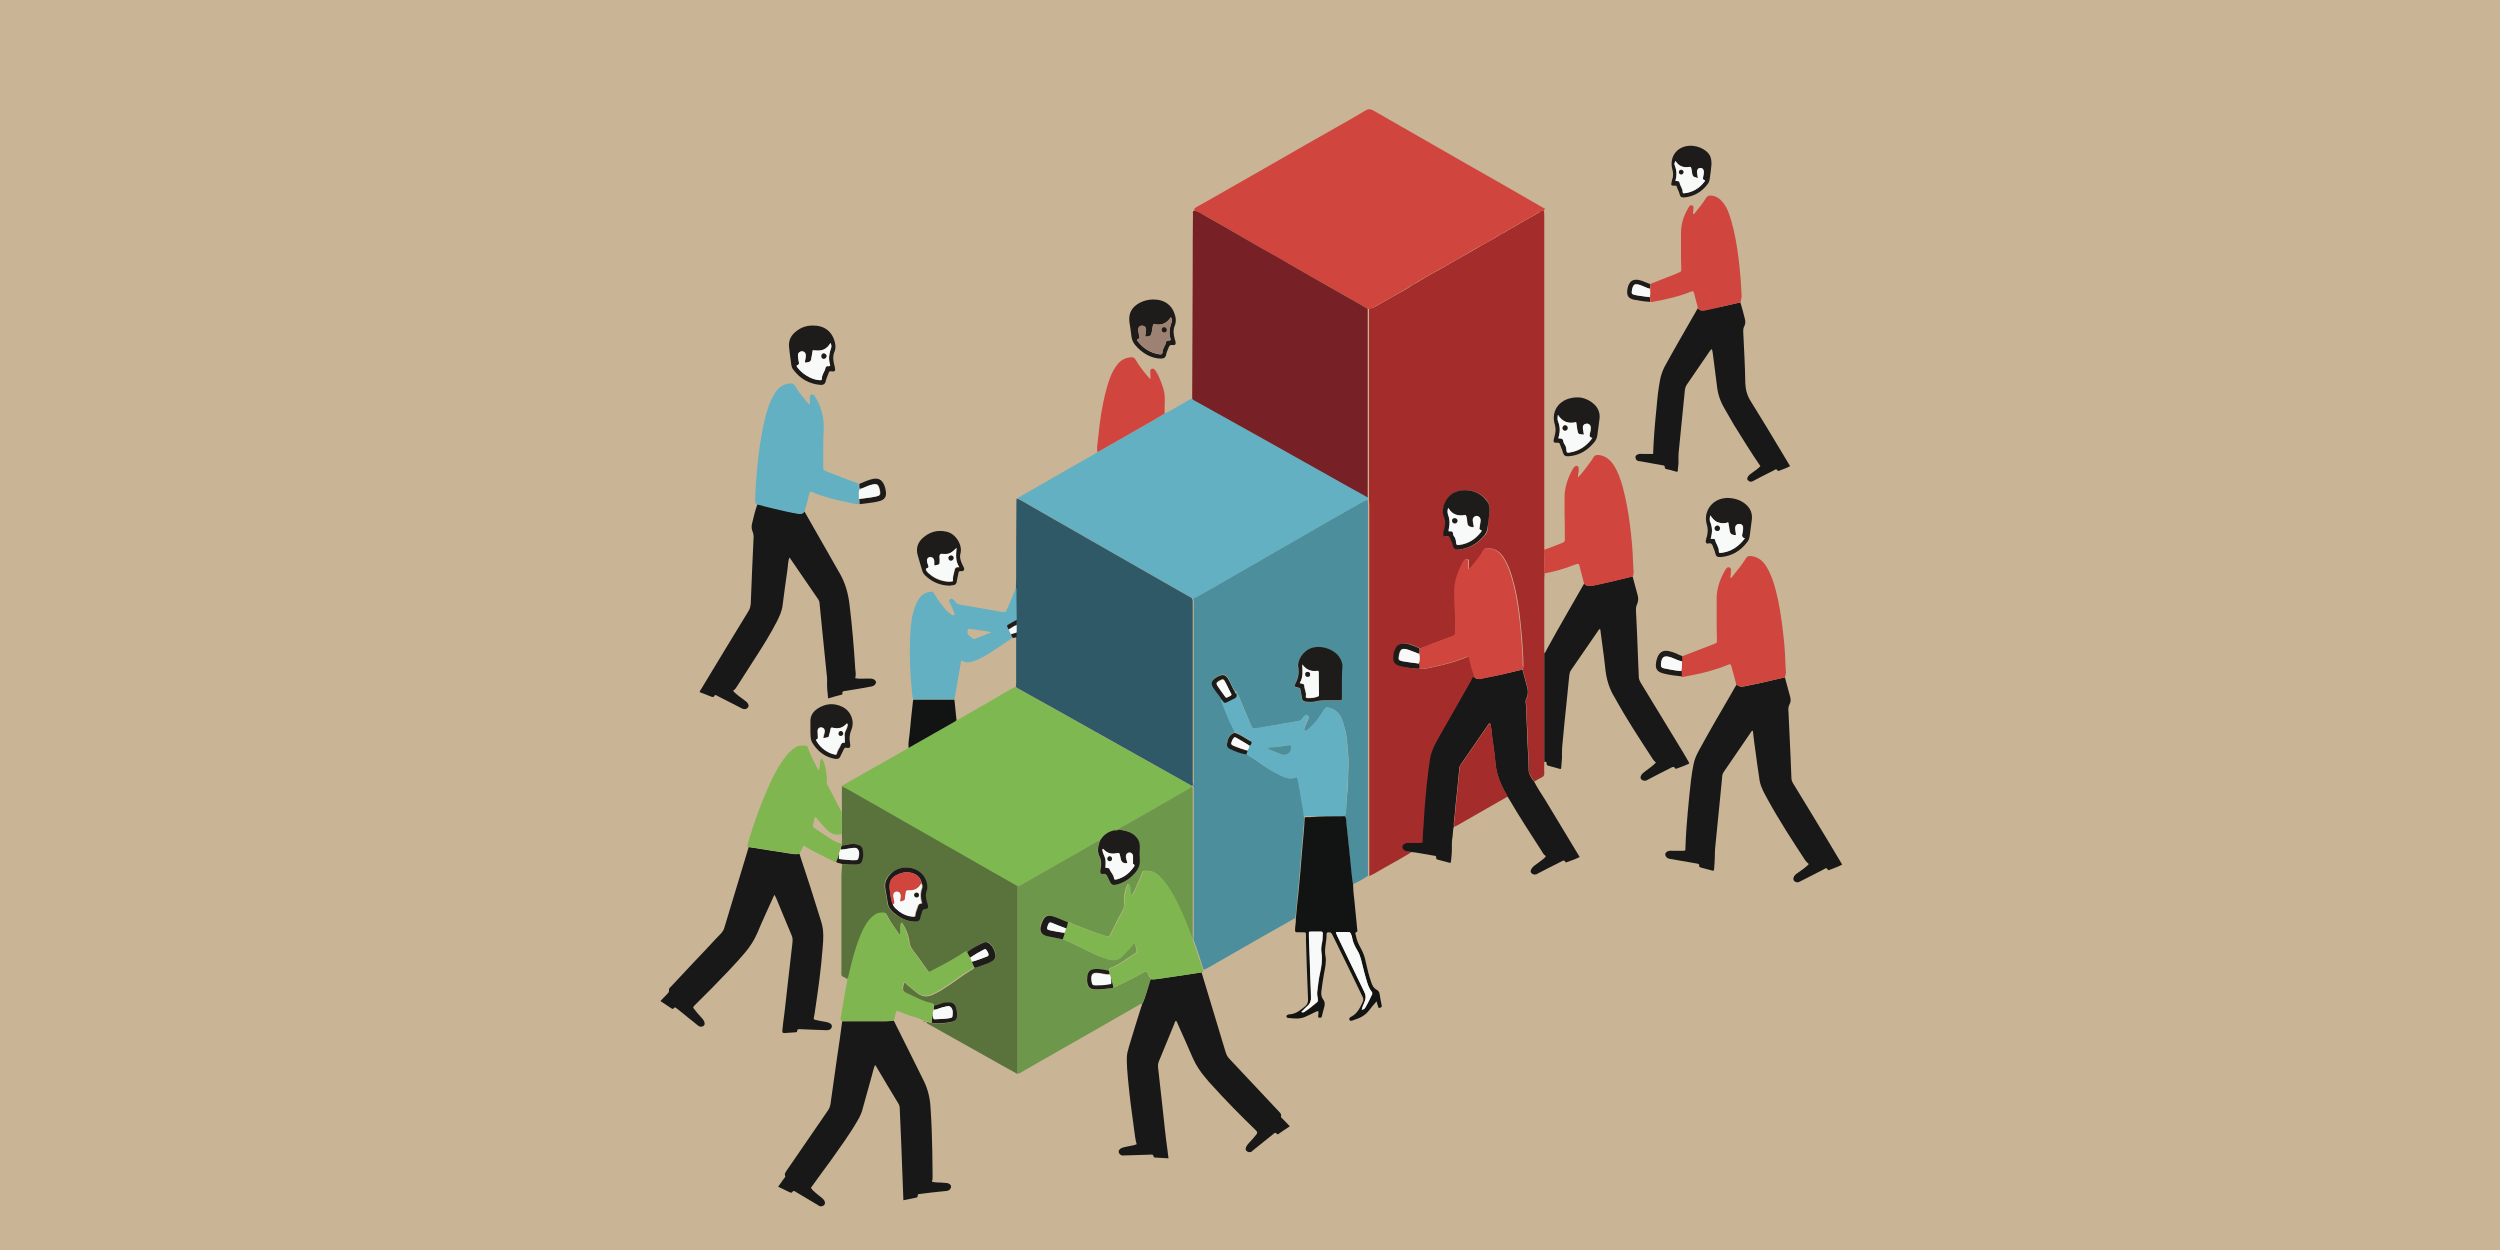 <?xml version="1.0" encoding="utf-8"?>
<!-- Generator: Adobe Illustrator 19.2.1, SVG Export Plug-In . SVG Version: 6.00 Build 0)  -->
<svg version="1.1" id="Layer_1" xmlns="http://www.w3.org/2000/svg" xmlns:xlink="http://www.w3.org/1999/xlink" x="0px" y="0px"
	 viewBox="0 0 960 480" style="enable-background:new 0 0 960 480;" xml:space="preserve">
<rect x="0" y="0" width="960" height="480" fill="#333333" stroke="none"/>
<style type="text/css">
	.st0{fill:#C9B495;}
	.st1{fill:#A42C2B;}
	.st2{fill:#4C8E9C;}
	.st3{fill:#D0453E;}
	.st4{fill:#63B0C2;}
	.st5{fill:#7EB851;}
	.st6{fill:#772026;}
	.st7{fill:#2F5967;}
	.st8{fill:#5A733C;}
	.st9{fill:#6D974B;}
	.st10{fill:#181818;}
	.st11{fill:#121413;}
	.st12{fill:#7FB650;}
	.st13{fill:#1D1C1B;}
	.st14{fill:#F8F9F9;}
	.st15{fill:#9D8173;}
</style>
<path class="st0" d="M-11.5,494.6c0-167.5,0-335,0-502.6c327.8,0,655.6,0,983.4,0c0,167.5,0,335,0,502.6
	C644.1,494.6,316.3,494.6-11.5,494.6z"/>
<g>
	<path class="st1" d="M592.9,80.8c0,0.7,0.1,1.4,0.1,2.1c0,42,0,84,0,126.1c0,0.8,0,1.5,0,2.3c0,3,0,6,0.1,9.1
		c0,0.5-0.1,1.1-0.1,1.6c0,9.1,0,18.3,0,27.4c0,0.5,0,1.1,0.1,1.6c0,0.1,0,0.1,0,0.2c0,0-0.1,0.1-0.1,0.1c0,0.1,0,0.1,0,0.2
		c0,0.8,0,1.6,0,2.4c0,13.1,0,26.1,0,39.2c0,1.3-0.1,2.6,0,3.9c0,0.7-0.2,1.1-0.8,1.4c-1,0.5-2,1.1-3,1.7c-0.7-0.8-1.2-1.8-1.8-2.8
		c-0.3-0.4-0.3-0.9-0.3-1.5c-0.1-2.6-0.1-5.1-0.3-7.7c-0.2-3.7-0.2-7.3-0.5-11c-0.2-2.6,0-5.2-0.4-7.8c-0.1-0.4,0.1-0.8,0.3-1.1
		c0.7-1.3,0.7-2.6,0.4-4c-0.6-2.4-1.3-4.7-1.9-7.1c0.3-0.5,0.3-1.1,0.3-1.6c0-3.4-0.3-6.7-0.5-10c-0.2-3-0.6-6.1-0.9-9.1
		c-0.6-4.9-1.4-9.7-2.8-14.4c-0.8-2.8-1.8-5.6-3.5-8.1c-1.4-2.1-3.3-3.4-6-3.4c-0.7,0-1.2,0.2-1.5,0.8c-0.7,1.5-1.8,2.8-2.8,4.1
		c-0.8,1.1-1.6,2.3-2.8,3.2c-0.3-1-0.1-1.9-0.1-2.8c0-0.4,0.1-0.9-0.4-1c-0.5-0.2-1-0.1-1.3,0.4c-0.3,0.4-0.6,0.8-0.8,1.3
		c-1.8,3.6-3.1,7.4-2.9,11.5c0.1,2,0.1,4,0.2,6c0.2,2.9,0,5.9,0.1,8.9c0,0.7-0.3,1.1-0.9,1.3c-4.2,1.6-8.4,3.2-12.6,4.8
		c-0.9-0.4-1.8-0.7-2.6-1.1c-1.2-0.5-2.4-0.8-3.8-0.8c-1.2,0-2.1,0.5-2.7,1.6c-0.7,1.2-1,2.5-1,3.9c0,1.7,0.7,2.6,2.3,3.1
		c2.5,0.7,5.1,1.1,7.7,1.1c0.6,0,1.3,0.1,1.9,0c5.5-1.1,10.9-2.3,16.1-4.5c0.8-0.4,1-0.2,1.2,0.9c0.3,1.8,0.8,3.5,1.4,5.2
		c0.2,0.5,0.3,0.9,0.3,1.5c-0.3,0.5-0.5,1.1-0.8,1.6c-4.1,7.3-8.3,14.5-12.4,21.8c-1.5,2.7-2.9,5.3-3.4,8.4
		c-1,6.5-1.6,13.1-2.1,19.7c-0.1,1.6-0.2,3.2-0.3,4.8c-0.2,2.5-0.4,4.9-0.4,7.5c-1.6,0.2-3.2,0.1-4.8,0.1c-0.5,0-1.1,0-1.6,0.1
		c-0.9,0.3-1.4,0.7-1.4,1.4c0,0.6,0.6,1.4,1.4,1.6c0.5,0.1,1,0.2,1.5,0.3c-3.3,2.1-6.8,4-10.2,5.9c-2,1.1-3.9,2.4-6,3.3
		c0-0.7,0-1.3,0-2c0-46.9,0-93.8,0-140.6c0-0.6-0.1-1.3-0.1-1.9c0-0.3,0-0.6,0-0.9c0-0.2,0-0.4,0-0.6c0-23.9,0-47.8,0-71.7
		c0-0.1,0-0.2,0-0.3c0.6-0.1,1.2,0,1.7-0.3c2.7-1.4,5.2-3,7.8-4.4c2.4-1.3,4.8-2.6,7.1-4.2c0.5-0.4,1.2-0.5,1.7-0.9
		c1.9-1.3,3.9-2.3,5.9-3.5c2.1-1.2,4.3-2.3,6.4-3.6c1.9-1.2,4-2.3,6-3.4c2.3-1.3,4.4-2.6,6.7-3.9c2.4-1.3,4.8-2.6,7.1-4.1
		c0.5-0.3,1.1-0.5,1.6-0.8c1.8-1.3,3.9-2.2,5.8-3.4c2.5-1.6,5.2-2.8,7.8-4.5C591.4,81.1,592.1,80.8,592.9,80.8z M572,196.2
		c0.1-1.5-0.2-2.9-1.1-4.1c-2.6-3.6-8.1-4.8-12.2-3c-3.6,1.7-5.4,6.6-4,9.5c0.7,1.5,0.4,2.9,0.1,4.4c-0.1,0.5-0.3,1.1-0.4,1.6
		c-0.2,0.9,0.2,1.5,1.1,1.3c1.1-0.3,1.3,0.3,1.6,1c0.3,0.9,0.8,1.7,1,2.6c0.2,1.2,1,1.6,2.4,1.5c3.9-0.4,7-2.3,9.5-5.2
		c0.6-0.6,1.1-1.3,1.2-2.2C571.4,201.2,571.7,198.7,572,196.2z"/>
	<path class="st2" d="M525.2,191.8c0,0.6,0.1,1.3,0.1,1.9c0,46.9,0,93.8,0,140.6c0,0.7,0,1.3,0,2c-1.8,1.3-3.8,2.3-5.8,3.3
		c-0.6-3.5-0.8-7-1.2-10.6c-0.5-4.4-0.9-8.8-1.4-13.3c-0.1-0.8,0.1-1.7-0.5-2.5c0.4-1.2,0.5-2.5,0.6-3.8c0.1-1.6,0.2-3.3,0.4-4.9
		c0.4-2.9,0.2-5.8,0.4-8.7c0.3-3.6-0.2-7.3-0.5-10.9c-0.2-2.8-0.9-5.5-1.8-8.2c-0.9-2.5-2.5-4.3-5.2-4.9c-1-0.2-1.3-0.1-1.8,0.8
		c-0.6,1-1.3,2-2,3c-1.2,1.8-2.7,3.2-4.2,4.6c-0.3,0.3-0.8,0.6-1.2,0.4c-0.5-0.3-0.2-0.8-0.1-1.2c0.3-1,0.8-1.8,1.2-2.7
		c0.2-0.5,0.4-0.9,0.3-1.4c-0.1-0.7-0.7-0.9-1.2-0.6c-0.5,0.3-0.9,0.7-1.1,1.2c-0.3,0.6-0.8,0.8-1.4,1c-5.2,0.9-10.4,1.8-15.6,2.7
		c-2.3,0.4-2.2,0.4-3.1-1.8c-1.5-3.6-3-7.1-4.5-10.7c-0.2-0.4-0.2-0.9-0.8-0.9c0-0.1,0.1-0.1,0.1-0.1c0-0.4,0.1-0.9-0.6-0.6
		c-1-1.5-1.6-3.2-2.5-4.8c-1-1.7-2-2.1-3.8-1.2c-0.4,0.2-0.8,0.4-1.2,0.7c-1.5,1.1-1.7,2-0.9,3.6c0.3,0.6,0.8,1.2,1.2,1.7
		c0.6,0.9,1.3,1.7,1.9,2.7c-0.1,0.5,0,0.9,0.2,1.3c1.3,3.5,2.7,6.9,4.4,10.3c0.2,0.4,0.5,0.9,0.5,1.4c-1.9,0.7-2.6,2.2-2.9,4
		c-0.2,0.9,0.1,1.6,0.9,2c2.1,1,4.2,1.9,6.5,2.2c1.2,1.1,2.7,1.7,4,2.7c2.9,2.2,6,4.1,9.3,5.7c1.8,0.8,3.6,1.6,5.6,0.7
		c0.4-0.2,0.7-0.1,0.8,0.4c0.1,0.3,0.2,0.7,0.3,1c0.5,2.7,1,5.4,1.4,8.1c0.3,1.8,0.8,3.6,0.8,5.5c-0.1,4.4-0.7,8.7-1,13
		c-0.4,5.3-0.9,10.7-1.4,16c-0.3,3.3-0.6,6.7-1,10c-4,2.3-8,4.5-12,6.8c-6,3.4-12,6.9-18,10.3c-1.7,1-3.3,2-5.1,2.8
		c-0.1-0.2-0.2-0.3-0.3-0.5c-1.1-3.6-2.2-7.2-3.6-10.8c-0.1-0.3-0.1-0.6-0.1-0.9c0-0.2,0.1-0.5,0.1-0.7c0-18.8,0-37.6,0-56.4
		c0-0.4,0.1-0.9-0.3-1.3c0-0.1,0-0.1,0-0.2c0.4-0.4,0.3-0.9,0.3-1.4c0-23,0-46,0-69c0-0.6,0-1.1-0.3-1.6c0.6,0,1.1-0.2,1.5-0.5
		c1.1-0.7,2.2-1.3,3.4-1.9c3.8-2.2,7.6-4.3,11.3-6.5c3.9-2.3,7.9-4.5,11.8-6.8c3.8-2.2,7.6-4.3,11.3-6.5c3.9-2.3,7.9-4.5,11.8-6.8
		c3.2-1.8,6.3-3.7,9.5-5.4C520.8,194.2,522.8,192.7,525.2,191.8z M515.3,261.9C515.3,261.9,515.3,261.9,515.3,261.9
		c0-1.9,0-3.7,0.1-5.6c0-1.5-0.4-2.8-1.2-3.9c-2.2-3.3-7.5-4.8-11.2-3.3c-2.6,1.1-5,4.4-4.6,7c0.4,2.3,0,4.3-0.9,6.2
		c-0.6,1.3-0.4,1.6,0.9,1.8c0.5,0.1,0.8,0.2,0.9,0.8c0.2,0.9,0.4,1.8,0.5,2.8c0.1,1.4,0.7,1.9,2.1,1.9c1,0,1.9,0.1,2.8-0.1
		c1.8-0.5,3.7-0.5,5.5-0.5c1.3,0,2.5,0,3.8,0c1.2,0,1.2,0,1.2-1.3C515.3,265.7,515.3,263.8,515.3,261.9z"/>
	<path class="st3" d="M592.9,80.8c-0.8,0.1-1.4,0.4-2.1,0.8c-2.5,1.6-5.2,2.9-7.8,4.5c-1.9,1.2-4,2.1-5.8,3.4
		c-0.5,0.3-1.1,0.5-1.6,0.8c-2.3,1.5-4.7,2.9-7.1,4.1c-2.3,1.2-4.5,2.6-6.7,3.9c-2,1.1-4,2.2-6,3.4c-2.1,1.3-4.3,2.3-6.4,3.6
		c-2,1.2-4,2.1-5.9,3.5c-0.5,0.4-1.2,0.5-1.7,0.9c-2.3,1.5-4.7,2.9-7.1,4.2c-2.6,1.4-5.1,3-7.8,4.4c-0.6,0.3-1.2,0.3-1.7,0.3
		c-1.4-0.8-2.8-1.6-4.1-2.4c-4.5-2.5-9-5.1-13.4-7.6c-4.1-2.3-8.1-4.7-12.2-7c-3.4-1.9-6.8-3.8-10.2-5.8c-3.3-1.9-6.6-3.8-9.9-5.7
		c-3.9-2.3-7.9-4.6-11.9-6.8c-1.6-0.9-3-2-4.8-2.4c-0.3-0.7,0.1-1,0.6-1.3c2.4-1.3,4.7-2.7,7.1-4c8.2-4.7,16.4-9.4,24.5-14
		c7.3-4.2,14.6-8.4,21.9-12.5c3.9-2.2,7.8-4.4,11.6-6.7c1-0.6,1.8-0.6,2.9,0c11.9,6.8,23.7,13.6,35.6,20.4c8.8,5,17.6,10,26.4,15.1
		c1.1,0.6,2.1,1.3,3.3,1.9C593.4,79.9,593.3,80.3,592.9,80.8z"/>
	<path class="st4" d="M525.2,191.8c-2.3,0.9-4.4,2.4-6.6,3.6c-3.2,1.8-6.3,3.6-9.5,5.4c-3.9,2.3-7.9,4.5-11.8,6.8
		c-3.8,2.2-7.6,4.3-11.3,6.5c-3.9,2.3-7.9,4.5-11.8,6.8c-3.8,2.2-7.6,4.3-11.3,6.5c-1.1,0.6-2.3,1.3-3.4,1.9c-0.5,0.3-1,0.5-1.5,0.5
		c-6.8-3.9-13.7-7.8-20.5-11.7c-6.7-3.8-13.4-7.7-20.1-11.5c-6.7-3.8-13.4-7.7-20.1-11.5c-2.2-1.2-4.3-2.7-6.6-3.6
		c0.9-1,2.2-1.4,3.3-2.1c8.8-5.1,17.6-10.1,26.4-15.1c0.4-0.2,0.8-0.5,1.2-0.8c0.3-0.1,0.5-0.3,0.8-0.4c5.6-3.2,11.2-6.4,16.8-9.6
		c2.7-1.6,5.5-3,8.2-4.8c1.8-0.7,3.3-1.8,5-2.7c1.9-1,3.7-2.3,5.6-3.1c0.2,0.7,0.9,0.8,1.4,1.1c17.1,9.6,34.2,19.2,51.3,28.7
		c4.9,2.7,9.8,5.5,14.7,8.2C525.2,191.3,525.2,191.5,525.2,191.8z"/>
	<path class="st5" d="M457.8,301.8c0,0.1,0,0.1,0,0.2c-1.6,1.4-3.6,2.3-5.5,3.3c-6.7,3.9-13.4,7.6-20,11.5c-0.9,0.5-2,0.7-2.5,1.8
		c-0.2,0-0.4,0-0.6,0.1c-0.4-0.1-0.9-0.1-1.2,0.2c-2.6,0.4-4.4,1.8-5.8,4c-0.4,0-0.7,0.1-1,0.3c-3.7,2.1-7.4,4.3-11.1,6.4
		c-6.1,3.5-12.2,6.9-18.3,10.4c-0.4,0.2-0.8,0.4-1.2,0.4c-3.7-2.1-7.4-4.2-11.1-6.3c-4.7-2.6-9.3-5.3-14-8
		c-3.8-2.2-7.6-4.3-11.4-6.5c-4.7-2.7-9.3-5.3-14-8c-3.9-2.2-7.7-4.5-11.6-6.6c-1.8-1-3.5-2.2-5.4-2.9c0.2-0.5,0.7-0.6,1.2-0.9
		c5.3-3.1,10.6-6.1,16-9.1c2.4-1.4,4.8-2.7,7.2-4.1c0.4-0.2,0.8-0.5,1.3-0.8c6-3.4,11.9-6.8,17.9-10.2c0.2-0.1,0.4-0.3,0.5-0.5
		c1.3-0.3,2.3-1.1,3.5-1.8c4.7-2.6,9.3-5.3,13.9-8c1.8-1,3.6-2.2,5.5-3c0.2,0.3,0.5,0.6,0.9,0.8c1.7,0.9,3.3,1.9,5,2.8
		c5.4,3,10.8,6.1,16.3,9.1c7.1,4,14.2,8,21.4,12c4.6,2.6,9.3,5.2,13.9,7.8C451,298,454.4,299.9,457.8,301.8z"/>
	<path class="st6" d="M525.2,191c-4.9-2.7-9.8-5.4-14.7-8.2c-17.1-9.6-34.2-19.2-51.3-28.7c-0.5-0.3-1.1-0.4-1.4-1.1
		c0-0.4,0-0.7,0-1c0.1-16.3,0.1-32.6,0.2-48.8c0-7,0-14,0.1-21c0-0.5-0.3-1.2,0.6-1.3c1.8,0.4,3.2,1.5,4.8,2.4
		c4,2.2,7.9,4.5,11.9,6.8c3.3,1.9,6.6,3.8,9.9,5.7c3.4,1.9,6.8,3.8,10.2,5.8c4.1,2.3,8.1,4.7,12.2,7c4.5,2.6,9,5.1,13.4,7.6
		c1.4,0.8,2.8,1.6,4.1,2.4c0,0.1,0,0.2,0,0.3c0,23.9,0,47.8,0,71.7C525.3,190.6,525.2,190.8,525.2,191z"/>
	<path class="st7" d="M457.8,301.8c-3.4-1.9-6.8-3.8-10.2-5.7c-4.6-2.6-9.3-5.2-13.9-7.8c-7.1-4-14.2-8-21.4-12
		c-5.4-3-10.8-6.1-16.3-9.1c-1.7-0.9-3.3-1.9-5-2.8c-0.4-0.2-0.7-0.4-0.9-0.8c0-0.3,0.1-0.7,0.1-1c0-6,0-12,0-18c0-0.6,0-1.2,0-1.8
		c0-1,0-1.9,0-2.9c0-0.7,0-1.3,0-2c0-4,0-8.1-0.1-12.1c0-1.3,0.1-2.6,0.1-3.9c0-9.7,0-19.3,0.1-29c0-0.5,0-1,0.1-1.5
		c2.3,0.9,4.4,2.4,6.6,3.6c6.7,3.8,13.4,7.7,20.1,11.5c6.7,3.8,13.4,7.7,20.1,11.5c6.8,3.9,13.7,7.8,20.5,11.7
		c0.3,0.5,0.3,1,0.3,1.6c0,23,0,46,0,69C458.1,300.9,458.2,301.4,457.8,301.8z"/>
	<path class="st8" d="M323.3,302c1.9,0.8,3.6,1.9,5.4,2.9c3.9,2.2,7.7,4.4,11.6,6.6c4.6,2.7,9.3,5.3,14,8c3.8,2.2,7.6,4.3,11.4,6.5
		c4.7,2.7,9.3,5.3,14,8c3.7,2.1,7.4,4.2,11.1,6.3c0,0.7,0,1.3,0,2c0,22.6,0,45.3,0,67.9c0,0.7,0,1.4,0,2.1c0,0,0,0,0,0
		c-0.1,0-0.2,0-0.3,0c-4.8-2.7-9.6-5.3-14.3-8c-6.4-3.6-12.8-7.2-19.1-10.7c-0.5-0.3-1.2-0.5-1.5-1.2c0.8-0.1,1.5,0.5,2.3,0.3
		c0.2,0.1,0.3,0.3,0.5,0.3c2.3,0.1,4.7,0,7-0.5c1.6-0.4,2.1-1,2.2-2.6c0.1-1-0.2-2-0.5-2.9c-0.4-1.3-1.3-1.9-2.6-2
		c-1.4-0.1-2.8,0.3-4.1,0.8c-0.6,0.2-1.1,0.4-1.7,0.4c-0.1-0.8-0.8-0.8-1.4-0.9c-2.9-0.5-5.3-2-7.9-3.2c-2.9-1.3-3-1.6-2.2-4.6
		c0,0,0.1-0.1,0.1-0.1c0.4,0,0.5,0.3,0.7,0.5c1.5,1.2,2.9,2.5,4.4,3.6c1.9,1.4,3.8,1.4,5.8,0.5c1.5-0.7,2.9-1.4,4.2-2.3
		c3.7-2.3,7.1-5.1,10.8-7.3c0.4-0.2,0.9-0.5,1-1.1c0.4,0.3,0.7,0.2,1.1,0c1.1-0.4,2.3-0.8,3.4-1.2c0.7-0.3,1.5-0.6,2.2-1
		c1.1-0.6,1.6-1.5,1.4-2.8c-0.3-1.4-0.9-2.8-2-3.8c-0.7-0.7-1.6-1.1-2.6-0.6c-2.2,1-4.3,2.2-6.2,3.6c-0.7-0.1-1.2,0.4-1.7,0.8
		c-3.8,2.5-7.9,4.5-11.9,6.7c-1,0.5-1,0.5-1.7-0.4c-1.9-2.7-3.8-5.4-5.8-8c-0.6-0.8-0.9-1.6-1.1-2.6c-0.1-0.7-0.2-1.5-0.4-2.2
		c-0.5-1.9-1.3-3.7-2.5-5.5c-0.9,1.6-0.1,3.3-0.6,4.9c-0.3-0.4-0.6-0.6-0.8-0.9c-1.5-2.2-3.1-4.3-4.3-6.7c-0.2-0.4-0.4-0.9-1-1
		c-1.2-0.1-2.3,0-3.3,0.7c-1.5,1-2.5,2.2-3.5,3.7c-1.6,2.5-2.6,5.3-3.6,8.1c-1.4,3.9-2.4,7.9-3.2,11.9c-0.1,0.4-0.2,0.8-0.6,1
		c-2.9-1.6-2.4-0.7-2.4-3.9c0-12,0-23.9,0-35.9c0-1.4,0.2-2.9,0.3-4.3c0.2,0,0.5-0.1,0.7-0.1c1.5,0.4,3.1,0.3,4.6,0.2
		c1.5,0,2-0.4,2.4-1.8c0.4-1.3,0.4-2.6,0.1-3.9c-0.2-1-0.8-1.6-1.7-1.9c-1.1-0.4-2.3-0.3-3.4-0.2c-0.9,0.1-1.8,0.5-2.8,0.4
		c0-0.2-0.1-0.4-0.1-0.7c0.1-1.2,0.1-2.3,0-3.5c0.2-2.9,0.1-5.9,0.1-8.8C323.2,308.4,323.3,305.2,323.3,302z M347.8,333.1
		c-2.1,0.2-4.4,0.8-6.2,2.7c-1.5,1.5-2.2,3.2-1.8,5.5c0.3,1.8,0.7,3.5,0.9,5.3c0.2,1.7,1.2,2.8,2.3,3.9c0.3,0.3,0.7,0.6,1.1,0.8
		c2.2,1.5,4.5,2.6,7.2,2.6c1.1,0,1.8-0.4,1.9-1.5c0.1-0.9,0.6-1.6,0.7-2.4c0.1-0.6,0.5-0.9,1.1-0.9c1.1-0.1,1.4-0.5,1.1-1.6
		c-0.1-0.3-0.2-0.7-0.3-1c-0.5-1.5-0.7-3-0.1-4.6c0.3-0.8,0.3-1.6,0.1-2.4C355.3,335.6,352.2,333.1,347.8,333.1z"/>
	<path class="st9" d="M390.7,412.3c0-0.7,0-1.4,0-2.1c0-22.6,0-45.3,0-67.9c0-0.7,0-1.3,0-2c0.5,0,0.8-0.2,1.2-0.4
		c6.1-3.5,12.2-6.9,18.3-10.4c3.7-2.1,7.4-4.2,11.1-6.4c0.3-0.2,0.6-0.3,1-0.3c-0.7,2-1.2,4-0.2,6c0.6,1.2,0.7,2.4,0.6,3.7
		c-0.1,0.6-0.2,1.2-0.3,1.8c-0.1,0.9,0.3,1.5,1.1,1.3c0.9-0.2,1.3,0.3,1.6,0.9c0.3,0.5,0.5,1,0.7,1.5c0.8,1.8,1.3,2.1,3.2,1.6
		c2.9-0.7,5.2-2.4,7.1-4.8c1-1.3,1.6-2.7,1.5-4.4c-0.1-1.6,0-3.3,0-5c0.1-2.3-1-3.9-2.8-5.2c-1.5-1.1-3.3-1.4-5.1-1.6
		c0.5-1.1,1.6-1.3,2.5-1.8c6.7-3.9,13.4-7.6,20-11.5c1.9-1.1,3.8-1.9,5.5-3.3c0.4,0.4,0.3,0.8,0.3,1.3c0,18.8,0,37.6,0,56.4
		c0,0.2,0,0.5-0.1,0.7c-0.3-0.3-0.4-0.7-0.5-1.1c-2.1-5.2-4.1-10.5-6.9-15.5c-1.5-2.7-3.2-5.3-5.5-7.5c-1.6-1.6-3.5-2.1-5.6-1.9
		c-0.4,0-0.8,0.2-0.9,0.6c-0.4,1.7-1.3,3.2-2,4.9c-0.6,1.4-1.1,2.8-2.1,3.9c-0.9-1.4,0.1-3.2-1.1-4.4c-0.4,0.1-0.5,0.3-0.5,0.4
		c-1,2.3-1.4,4.7-1.2,7.2c0.1,1-0.1,2-0.7,2.9c-1.6,2.8-3,5.7-4.4,8.5c-0.7,1.4-0.7,1.4-2.2,0.9c-4.2-1.3-8.3-2.9-12.4-4.6
		c-0.6-0.3-1.2-0.7-2-0.7c-0.4-0.1-0.7-0.3-1.1-0.4c-1.5-0.6-3-1.2-4.6-1.8c-1.8-0.6-2.9-0.2-3.9,1.5c-0.3,0.6-0.5,1.2-0.7,1.8
		c-0.7,2.4,0.1,3.8,2.4,4.3c1.9,0.4,3.9,0.8,5.9,1.2c3.7,1.4,7.2,3.3,10.7,5c2.2,1.1,4.5,2,6.8,2.7c2.3,0.7,4.2,0.4,5.8-1.5
		c1.2-1.4,2.7-2.6,3.7-4.1c0.2-0.2,0.3-0.6,0.7-0.5c0.4,0.1,0.3,0.4,0.4,0.7c0.1,0.5,0.1,1,0.3,1.5c0.4,0.9,0,1.4-0.7,1.8
		c-3,1.8-5.7,4.2-9.1,5.4c-0.6,0.2-0.8,0.6-0.8,1.2c-0.4-0.1-0.8-0.2-1.2-0.2c-1.3-0.2-2.6-0.5-4-0.4c-2,0.1-3,1.1-3.1,3.1
		c-0.1,0.8-0.1,1.6,0.1,2.4c0.4,1.7,1.1,2.2,2.8,2.3c2,0.1,4-0.3,6-0.4c0.4,0,0.8,0,1.1-0.4c0.5,0,0.9-0.2,1.3-0.4
		c3.5-1.8,7.1-3.4,10.5-5.4c1-0.6,1.2-0.5,1.6,0.6c0.3,0.8,0.7,1.5,1.3,2.1c-0.6,0.5-0.6,1.2-0.9,1.9c-0.8,2.4-1.5,4.9-2.4,7.2
		c-0.1,0.1-0.2,0.2-0.3,0.3l0,0c-0.4,0-0.7,0.1-1,0.3c-6.6,3.8-13.1,7.5-19.7,11.3c-6.7,3.8-13.3,7.6-20,11.4c-1.7,1-3.5,2-5.2,3
		C392.1,411.8,391.5,412.3,390.7,412.3z"/>
	<path class="st10" d="M308.9,196.4c4.6,8.1,9.2,16.1,13.8,24.2c2,3.6,3,7.4,3.5,11.4c1,8.2,1.7,16.4,2.2,24.6
		c0.1,1.2,0.4,2.5,0,3.8c1.1,0.3,2.1,0.2,3.2,0.2c1,0,2-0.1,3,0c1,0.1,1.7,0.7,1.8,1.3c0,0.8-0.7,1.5-1.7,1.7
		c-3.3,0.6-6.6,1.2-9.9,1.7c-0.7,0.1-1.5,0-1.3,1.1c0,0.3-0.3,0.4-0.5,0.4c-1.6,0.4-3.3,0.9-5,1.4c-0.2-2.2-0.5-4.3-0.4-6.4
		c0.1-1.4-0.2-2.9-0.3-4.3c-0.5-4.6-0.9-9.2-1.4-13.8c-0.4-4-0.8-8.1-1.2-12.1c0-0.5-0.2-0.9-0.4-1.3c-3.6-5.3-7.3-10.6-10.9-15.9
		c-0.1-0.1-0.1-0.1-0.3-0.3c-0.5,1.5-0.5,3-0.7,4.5c-0.7,4.7-1.3,9.3-1.9,14c-0.3,2.3-1.3,4.3-2.3,6.3c-2.4,4.6-5.1,9-7.9,13.3
		c-2.4,3.8-4.9,7.6-7.3,11.4c-0.4,0.6-0.7,1.2-1.5,1.6c0.6,0.9,1.4,1.4,2.1,2c0.8,0.6,1.6,1.2,2.4,1.8c0.4,0.3,0.7,0.5,1,0.9
		c0.4,0.6,0.7,1.1,0.2,1.8c-0.4,0.6-1.4,0.8-2.2,0.4c-3-1.5-6-3.1-9-4.6c-0.3-0.2-0.6-0.3-0.9-0.5c-0.2-0.1-0.6-0.2-0.7,0.1
		c-0.4,0.9-1,0.5-1.6,0.3c-1.4-0.6-2.8-1.1-4.1-1.6c0-0.5,0.3-0.8,0.5-1.1c6-10,12.1-20,18.2-30c0.6-0.9,0.8-1.9,0.9-3
		c0.3-8.5,0.7-17,1.1-25.6c0-0.6-0.1-1.2-0.3-1.7c-0.5-1.1-0.6-2.2-0.3-3.4c0.6-2.5,1.2-5.1,2.1-7.5c2.2,0.6,4.4,1.1,6.6,1.7
		c3.1,0.7,6.2,1.5,9.4,2C307.5,197.5,308.3,197.3,308.9,196.4z"/>
	<path class="st10" d="M685.4,260.1c0.7,2.5,1.3,4.9,2,7.4c0.3,1,0.3,2.1-0.2,2.9c-0.6,1.1-0.5,2.2-0.4,3.4
		c0.3,5.8,0.5,11.5,0.8,17.3c0.1,2.5,0.2,5,0.3,7.5c0,0.8,0.2,1.5,0.7,2.3c4.9,8,9.7,15.9,14.5,23.9c1.4,2.4,2.8,4.7,4.3,7.2
		c-1.6,0.9-3.3,1.4-5,2.1c-0.2,0.1-0.5,0.1-0.5-0.1c-0.5-1.1-1.2-0.4-1.7-0.1c-3,1.5-6,3.1-9,4.6c-0.4,0.2-0.7,0.4-1.1,0.3
		c-1.4-0.2-1.8-1.2-1.1-2.4c0.4-0.6,1-1,1.6-1.4c1.4-1,2.8-1.9,4-3.2c-0.5-0.4-0.9-0.8-1.3-1.3c-5-7.6-10-15.3-14.4-23.3
		c-1.3-2.4-2.7-4.7-3.2-7.4c-0.6-3.8-1.1-7.5-1.6-11.3c-0.4-2.6-0.7-5.2-1-7.9c-0.6,0.1-0.7,0.5-0.9,0.8c-3.4,5-6.8,9.9-10.2,14.9
		c-0.5,0.7-0.7,1.4-0.7,2.2c-0.3,3.4-0.7,6.8-1,10.2c-0.6,5.7-1.1,11.4-1.7,17.1c-0.1,1-0.1,2.1-0.1,3.1c0,1.6-0.2,3.3-0.3,4.9
		c0,0.5-0.2,0.6-0.7,0.5c-1.5-0.4-3-0.8-4.5-1.2c-0.3-0.1-0.6-0.3-0.5-0.6c0.1-0.7-0.4-0.8-0.9-0.9c-3.5-0.6-6.9-1.2-10.4-1.8
		c-0.6-0.1-1-0.3-1.4-0.8c-0.6-0.9-0.4-1.6,0.6-2.1c0.5-0.2,1.1-0.3,1.6-0.2c1.4,0,2.8,0,4.2,0c1.1,0,1-0.1,1-1.1
		c0.1-2.6,0.2-5.1,0.4-7.7c0.3-4.1,0.7-8.3,1.1-12.4c0.4-4,0.8-8,1.6-11.9c0.3-1.7,1-3.4,1.8-4.9c4.2-7.8,8.7-15.4,13.1-23
		c0.5-1,1.1-1.9,1.7-2.9c0.7,0.8,1.6,1,2.7,0.8c2-0.4,3.9-0.8,5.9-1.2C678.7,261.6,682,260.9,685.4,260.1z"/>
	<path class="st10" d="M584.6,257.1c0.6,2.4,1.3,4.7,1.9,7.1c0.3,1.3,0.3,2.7-0.4,4c-0.2,0.4-0.3,0.7-0.3,1.1
		c0.4,2.6,0.2,5.2,0.4,7.8c0.3,3.6,0.2,7.3,0.5,11c0.2,2.6,0.2,5.1,0.3,7.7c0,0.5,0.1,1,0.3,1.5c0.5,1,1,1.9,1.8,2.8
		c1.2,2.4,2.7,4.6,4.1,6.8c3.1,5.2,6.2,10.3,9.3,15.4c1.3,2.2,2.7,4.5,4.1,6.8c-1.6,0.8-3.3,1.4-5,2c-0.2,0.1-0.4,0.1-0.5-0.1
		c-0.5-1-1.1-0.4-1.7-0.1c-3,1.5-6,3-9,4.6c-0.2,0.1-0.4,0.3-0.7,0.3c-0.7,0.1-1.3-0.1-1.7-0.6c-0.4-0.5-0.2-1,0.1-1.6
		c0.3-0.5,0.7-0.8,1.1-1.2c1.1-0.8,2.1-1.5,3.1-2.3c0.5-0.4,1-0.7,1.3-1.4c-0.8-0.4-1.2-1.2-1.6-1.9c-4.3-6.6-8.6-13.3-12.6-20.1
		c-0.2-0.3-0.3-0.6-0.6-0.8c-0.1-0.2-0.2-0.5-0.3-0.7c-2.3-3.8-3.9-7.8-4.3-12.3c-0.3-3.7-1-7.4-1.4-11.2c-0.2-1.4-0.1-2.8-0.7-4.1
		c-0.2,0.1-0.3,0.2-0.4,0.3c-3.6,5.2-7.2,10.5-10.8,15.7c-0.2,0.3-0.4,0.7-0.5,1.1c-0.3,3.1-0.6,6.2-0.9,9.3
		c-0.3,2.6-0.6,5.3-0.8,7.9c-0.1,1.8-0.6,3.7-0.4,5.5c-0.5,1.4-0.3,3-0.6,4.4c-0.4,2.2,0,4.5-0.3,6.7c-0.1,0.9-0.1,1.9-0.4,2.9
		c-1.6-0.4-3.3-0.9-4.9-1.3c-0.3-0.1-0.7-0.2-0.6-0.7c0.1-0.7-0.3-0.8-0.8-0.8c-3.1-0.5-6.2-1.2-9.3-1.5c-0.5-0.1-1-0.1-1.5-0.3
		c-0.8-0.2-1.4-0.9-1.4-1.6c0-0.6,0.5-1.1,1.4-1.4c0.5-0.2,1.1-0.1,1.6-0.1c1.6,0,3.2,0.1,4.8-0.1c0-2.5,0.2-5,0.4-7.5
		c0.1-1.6,0.2-3.2,0.3-4.8c0.5-6.6,1.1-13.1,2.1-19.7c0.5-3.1,1.9-5.8,3.4-8.4c4.1-7.3,8.3-14.5,12.4-21.8c0.3-0.5,0.5-1.1,0.8-1.6
		c1,0.9,2.1,1.2,3.5,0.7c0.4-0.1,0.9-0.2,1.3-0.3C575.4,259.4,580,258.2,584.6,257.1z"/>
	<path class="st10" d="M438.9,385.1c1-2.4,1.6-4.8,2.4-7.2c0.2-0.6,0.2-1.4,0.9-1.9c0.5,0.2,1.1,0.1,1.6,0c1.7-0.2,3.4-0.5,5-0.7
		c4.2-0.6,8.4-1.3,12.6-1.9c3.1,10.2,6.1,20.3,9.2,30.5c0.3,1.1,0.8,2,1.6,2.8c6.2,6.6,12.4,13.2,18.5,19.7c0.6,0.7,1.5,1.2,1.2,2.4
		c-0.1,0.3,0.4,0.6,0.6,0.8c0.9,0.9,1.8,1.9,2.8,2.9c-1.5,1-2.9,1.9-4.3,2.9c-0.2,0.2-0.5,0.3-0.7,0c-0.6-0.8-1-0.2-1.5,0.2
		c-2.5,2-5.1,4.1-7.6,6.1c-0.2,0.2-0.4,0.4-0.7,0.6c-0.7,0.3-1.3,0.1-1.8-0.3c-0.5-0.4-0.4-1-0.2-1.5c0.2-0.6,0.7-1.1,1.1-1.6
		c1-1,1.9-2.1,2.8-3.2c0.5-0.6,0.5-1-0.1-1.6c-5.9-5.7-11.7-11.6-17.2-17.7c-0.7-0.7-1.3-1.5-2-2.3c-2.1-2.4-3.8-5-5.1-7.9
		c-1.8-4.3-3.8-8.6-5.7-12.9c-0.2-0.4-0.3-0.9-0.7-1.3c-0.4,0.2-0.5,0.6-0.6,1c-2,4.9-4,9.7-6,14.6c-0.3,0.8-0.4,1.5-0.3,2.3
		c0.6,5.1,1.1,10.2,1.7,15.2c0.6,5.7,1.2,11.5,2,17.2c0.1,0.8,0.2,1.6,0.3,2.5c-1.8-0.1-3.4-0.2-5.1-0.3c-0.3,0-0.6-0.1-0.6-0.3
		c-0.1-1.1-0.9-0.8-1.6-0.8c-3.3,0.1-6.5,0.2-9.8,0.3c-0.4,0-0.8,0.1-1.2-0.2c-1.1-0.7-1.1-1.8,0-2.5c0.7-0.4,1.5-0.5,2.3-0.7
		c1.3-0.3,2.6-0.4,3.8-0.9c-0.6-1.9-0.7-3.8-1-5.7c-0.9-6.3-1.7-12.5-2.3-18.8c-0.3-2.8-0.5-5.7-0.5-8.6c0-1.5,0.4-2.9,0.8-4.3
		c1.5-5.1,3.1-10.1,4.7-15.2c0.2-0.5,0.5-1,0.3-1.6c0,0,0,0,0,0C438.9,385.6,438.8,385.3,438.9,385.1z"/>
	<path class="st10" d="M343.2,391.9c3.9,7.7,7.7,15.5,11.6,23.3c1.5,3.1,2.3,6.4,2.5,9.8c0.4,5.7,0.6,11.4,0.7,17.1
		c0,2.7,0.1,5.4,0.1,8.1c0,1.2,0.1,2.4-0.2,3.6c1.6,0.4,3.1,0.2,4.6,0.4c0.5,0.1,1.1,0,1.6,0.2c0.6,0.3,1.2,0.6,1.1,1.4
		c-0.1,0.7-0.7,1.4-1.5,1.5c-1.9,0.2-3.9,0.4-5.8,0.6c-1.6,0.2-3.2,0.4-4.8,0.6c-0.5,0-0.8,0.1-0.7,0.7c0,0.5-0.3,0.6-0.6,0.7
		c-1.6,0.3-3.2,0.7-4.9,1c-0.1-1.9-0.1-3.6-0.2-5.4c-0.2-5.3-0.4-10.6-0.6-15.9c-0.2-4.6-0.4-9.2-0.6-13.8c0-0.7-0.1-1.4-0.5-2
		c-2.9-4.7-5.7-9.5-8.5-14.2c-0.1-0.2-0.2-0.4-0.5-0.6c-0.6,1.3-0.8,2.7-1.2,4c-1.2,4.2-2.3,8.4-3.5,12.6c-0.4,1.7-1.1,3.2-2,4.7
		c-3.1,5.4-6.8,10.4-10.4,15.5c-2.5,3.4-5,6.8-7.5,10.3c0.5,0.9,1.3,1.5,2.1,2.2c0.7,0.6,1.4,1.1,2.1,1.7c0.4,0.3,0.7,0.6,0.9,1
		c0.3,0.5,0.5,1.1,0,1.7c-0.4,0.5-1.3,0.7-1.9,0.4c-0.2-0.1-0.4-0.3-0.6-0.4c-2.8-1.7-5.6-3.3-8.4-5c-0.5-0.3-0.9-0.7-1.4,0.1
		c-0.2,0.3-0.5,0.2-0.8,0.1c-1.5-0.7-3-1.4-4.6-2.2c0.8-1.1,1.5-2.1,2.2-3.1c0.2-0.3,0.7-0.6,0.5-1c-0.4-1,0.3-1.6,0.7-2.3
		c5.2-7.6,10.4-15.1,15.6-22.7c0.6-0.8,0.9-1.6,1.1-2.6c0.8-5.9,1.7-11.8,2.5-17.7c0.7-4.7,1.4-9.4,2-14.1c5.2,0,10.4,0,15.6,0
		C340.4,392.1,341.8,392.2,343.2,391.9z"/>
	<path class="st10" d="M307,327.9c2.9,8.7,5.7,17.4,8.4,26.2c1,3.3,0.8,6.5,0.5,9.8c-0.6,8.1-1.7,16-2.9,24c-0.1,1-0.3,2-0.5,2.9
		c-0.1,0.5,0,0.7,0.5,0.8c1.3,0.3,2.6,0.6,4,0.8c0.4,0.1,0.8,0.2,1.2,0.3c1,0.4,1.4,1,1.2,1.7c-0.2,0.8-0.9,1.2-1.9,1.2
		c-1.9-0.1-3.7-0.1-5.6-0.2c-1.6-0.1-3.1-0.1-4.7-0.2c-0.5,0-1.1-0.1-1.1,0.8c0,0.4-0.4,0.4-0.7,0.4c-1.4,0.1-2.8,0.2-4.2,0.3
		c-0.6,0-0.8-0.2-0.8-0.8c0.2-1.2,0.2-2.5,0.4-3.7c0.7-4.8,1.1-9.7,1.7-14.5c0.6-5.2,1.2-10.5,1.8-15.7c0.1-1,0.1-1.9-0.3-2.8
		c-2-4.7-3.9-9.4-5.9-14.2c-0.2-0.4-0.4-0.8-0.7-1.4c-0.3,0.5-0.4,0.8-0.6,1.2c-2,4.5-4.1,8.9-6,13.5c-1.2,2.8-2.8,5.2-4.7,7.5
		c-4,4.7-8.3,9.1-12.6,13.5c-2.3,2.3-4.6,4.6-6.9,6.9c-0.5,0.5-0.5,0.8-0.1,1.2c0.8,1.1,1.8,2.2,2.7,3.2c0.4,0.4,0.8,0.9,1.1,1.4
		c0.4,0.9,0.4,1.5-0.1,1.9c-0.6,0.5-1.5,0.5-2.2-0.1c-1.2-1-2.4-2-3.6-2.9c-1.5-1.2-3-2.5-4.6-3.7c-0.4-0.3-0.7-0.6-1.1,0
		c-0.3,0.4-0.6,0.2-0.9,0c-1.3-0.9-2.7-1.8-4.2-2.8c0.9-1,1.8-1.8,2.6-2.7c0.4-0.4,0.8-0.8,0.7-1.5c-0.1-0.7,0.5-1.1,1-1.6
		c4.8-5.1,9.5-10.2,14.3-15.2c1.6-1.7,3.2-3.5,4.8-5.1c0.5-0.6,0.9-1.2,1.1-1.9c3-9.9,6-19.9,9-29.8c0.1-0.4,0.3-0.9,0.4-1.3
		c5.1,0.8,10.2,1.6,15.3,2.4C304.2,327.9,305.5,328.2,307,327.9z"/>
	<path class="st10" d="M593,251.1c0.1-0.1,0.1-0.1,0-0.2c0.5-0.3,0.6-0.9,0.9-1.4c4.6-8.5,9.6-16.9,14.4-25.4c0.7,0.8,1.6,1,2.6,0.8
		c0.5-0.1,1-0.1,1.5-0.2c4.9-1,9.7-2.2,14.5-3.4c0.7,2.5,1.3,4.9,2,7.4c0.3,1.2,0.2,2.3-0.3,3.4c-0.3,0.7-0.4,1.3-0.4,2
		c0.3,6.2,0.6,12.4,0.8,18.6c0.1,2.4,0.2,4.8,0.3,7.2c0,0.8,0.3,1.5,0.7,2.2c4.8,7.8,9.5,15.7,14.3,23.5c1.4,2.2,2.7,4.5,4,6.7
		c0.5,0.9,0.5,0.9-0.5,1.3c-1.2,0.5-2.4,1-3.6,1.4c-0.3,0.1-0.7,0.4-1,0c-0.4-0.8-0.9-0.5-1.5-0.2c-2.7,1.4-5.4,2.7-8,4.1
		c-0.4,0.2-0.9,0.5-1.3,0.7c-0.7,0.4-1.7,0.2-2.2-0.4c-0.4-0.5-0.3-1.1,0.3-1.9c0.4-0.5,1-0.9,1.5-1.3c1.3-1,2.7-1.9,3.9-3.2
		c-1-0.7-1.5-1.8-2.2-2.8c-4.6-7.1-9.2-14.1-13.3-21.5c-0.1-0.1-0.1-0.3-0.2-0.4c-2.3-3.6-3.4-7.5-3.8-11.7
		c-0.5-4.9-1.3-9.8-1.9-14.8c-0.5-0.1-0.6,0.3-0.8,0.6c-3.5,5-6.9,10.1-10.4,15.1c-0.5,0.7-0.6,1.4-0.7,2.1c-0.3,3.3-0.7,6.7-1,10
		c-0.6,5.7-1.2,11.5-1.7,17.2c-0.1,1-0.1,2.1-0.1,3.1c0.1,1.7-0.2,3.4-0.3,5.1c0,0.5-0.3,0.6-0.7,0.4c-1.4-0.4-2.9-0.8-4.3-1.2
		c-0.4-0.1-0.6-0.3-0.6-0.7c0.1-0.8-0.4-0.8-0.9-0.8c0-13.1,0-26.1,0-39.2c0-0.8,0-1.6,0-2.4C593,251.3,593,251.2,593,251.1z"/>
	<path class="st10" d="M668.3,116.1c0.6,2.1,1.2,4.1,1.7,6.2c0.3,1.1,0.3,2.2-0.3,3.2c-0.3,0.6-0.3,1.2-0.3,1.8
		c0.3,6.6,0.7,13.2,0.8,19.8c0.1,2.6,0.7,4.8,2.1,7c3.9,6.2,7.7,12.6,11.5,18.9c1.2,2,2.4,4,3.6,6c-1.4,0.8-2.9,1.2-4.3,1.8
		c-0.2,0.1-0.4,0.1-0.5-0.1c-0.5-0.9-1.1-0.3-1.6,0c-2.5,1.2-4.9,2.5-7.4,3.8c-0.3,0.1-0.5,0.3-0.8,0.4c-0.6,0.2-1.2,0-1.6-0.5
		c-0.5-0.5-0.2-1,0.1-1.5c0.3-0.5,0.8-0.8,1.3-1.2c1.2-0.9,2.4-1.6,3.4-2.7c-3.6-5.2-6.9-10.6-10.2-15.9c-1.3-2.2-2.5-4.4-3.8-6.6
		c-1.5-2.6-2.4-5.4-2.7-8.4c-0.5-4.2-1.1-8.4-1.6-12.5c-0.1-0.5-0.2-1-0.3-1.5c-0.5,0.1-0.6,0.5-0.9,0.8c-2.9,4.2-5.8,8.4-8.7,12.7
		c-0.4,0.6-0.7,1.3-0.8,2.1c-0.8,8-1.6,16.1-2.4,24.1c-0.2,1.8,0.1,3.7-0.2,5.5c-0.1,0.4-0.1,0.9-0.1,1.3c0,0.4-0.2,0.7-0.7,0.5
		c-1.2-0.4-2.5-0.7-3.8-1c-0.3-0.1-0.5-0.2-0.5-0.5c0.1-1-0.8-0.9-1.3-1c-2.8-0.5-5.5-1-8.3-1.5c-0.2,0-0.5,0-0.7-0.1
		c-0.7-0.2-0.9-0.8-1-1.4c0-0.6,0.4-0.9,0.9-1.1c0.6-0.3,1.2-0.2,1.8-0.2c1.3,0,2.7,0,4.1,0c0.2-6,0.7-11.8,1.3-17.6
		c0.3-3.7,0.7-7.4,1.4-11c0.3-1.6,0.9-3.2,1.6-4.7c3.6-6.6,7.4-13.1,11.1-19.6c0.6-1,1.2-2,1.7-3c0.7,0.7,1.5,0.9,2.4,0.7
		c0.8-0.2,1.6-0.3,2.3-0.5C660.6,117.9,664.5,117,668.3,116.1z"/>
	<path class="st3" d="M685.4,260.1c-3.4,0.8-6.7,1.6-10.1,2.3c-1.9,0.4-3.9,0.8-5.9,1.2c-1.1,0.2-1.9,0-2.7-0.8
		c-0.6-2.4-1.2-4.7-1.9-7.1c-0.2-0.8-0.7-0.7-1.3-0.4c-2.4,1-4.9,1.8-7.4,2.5c-3.1,0.9-6.3,1.4-9.5,2.1c-0.3,0.1-0.7,0.1-1,0
		c0-0.7,0.1-1.4-0.1-2c0.3-1.2,0.1-2.5,0.3-3.7c0-0.7,0.1-1.4-0.1-2.1c4.2-1.6,8.3-3.2,12.5-4.8c1.2-0.5,1.1-0.5,1.1-1.7
		c-0.1-3.1-0.1-6.2-0.1-9.3c0-2,0-4,0-6c-0.1-4,1.2-7.7,3.1-11.1c0.2-0.3,0.4-0.7,0.7-1c0.3-0.3,0.6-0.5,1.1-0.3
		c0.4,0.2,0.6,0.5,0.6,0.9c0,0.7-0.1,1.4-0.1,2.1c0,0.3-0.2,0.7-0.1,1c0.4,0.1,0.6-0.3,0.8-0.6c1.8-2.3,3.7-4.5,5.2-7
		c0.4-0.7,1-0.8,1.8-0.8c2.7,0.3,4.5,1.7,5.9,3.9c1.8,2.9,2.9,6.1,3.7,9.3c1.2,4.5,1.9,9.1,2.5,13.7c0.6,4.8,1.1,9.5,1.2,14.4
		c0,1.2,0.2,2.4,0.2,3.6C685.7,258.8,685.6,259.5,685.4,260.1z"/>
	<path class="st4" d="M308.9,196.4c-0.6,0.9-1.5,1.1-2.5,0.9c-3.2-0.5-6.3-1.3-9.4-2c-2.2-0.5-4.4-1.1-6.6-1.7
		c-0.3-0.3-0.4-0.7-0.4-1.1c0-1.4,0-2.8,0.1-4.2c0.2-2.6,0.3-5.3,0.6-7.9c0.3-3.4,0.7-6.8,1.2-10.1c0.6-3.8,1.3-7.6,2.3-11.3
		c0.7-2.5,1.6-4.9,2.8-7.1c1.1-2,2.5-3.8,4.9-4.4c0.4-0.1,0.8-0.2,1.2-0.2c1.1-0.2,1.9,0.1,2.5,1.3c1.2,2.2,2.9,4.1,4.5,6
		c0.2,0.3,0.4,0.6,0.9,0.6c0-0.8,0-1.5,0-2.3c0-0.5-0.2-1.2,0.6-1.4c0.6-0.2,1,0.2,1.3,0.7c1.2,1.8,2,3.7,2.6,5.7
		c0.7,2.4,0.9,4.7,0.8,7.2c-0.3,4.8-0.1,9.6-0.2,14.4c0,0.9,0.5,1.2,1.2,1.5c2.8,1.1,5.5,2.1,8.3,3.2c1.4,0.5,2.7,1,4.1,1.5
		c0,0.4,0,0.9,0,1.3c0,0.5,0.3,0.6,0.7,0.6c-0.4,0.3-0.7,0.6-0.6,1.2c0.1,0.9,0,1.8,0,2.7c0,0.7,0.1,1.4,0.1,2
		c-1.6,0.2-3.2-0.4-4.7-0.7c-4.5-0.9-9-2-13.2-3.8c-0.9-0.4-1-0.3-1.3,0.8C310.2,192,309.7,194.2,308.9,196.4z"/>
	<path class="st11" d="M516.5,313.4c0.5,0.7,0.4,1.6,0.5,2.5c0.5,4.4,0.9,8.8,1.4,13.3c0.4,3.5,0.6,7.1,1.2,10.6
		c0,2.8,0.5,5.5,0.7,8.2c0.3,3,0.6,6.1,0.9,9.1c0,0.2,0.1,0.6-0.1,0.7c-1.1,0.3-0.5,1-0.4,1.6c0.3,1.8,1.1,3.4,2,5
		c0.8,1.5,1.4,3.1,1.7,4.8c0.6,2.6,1.2,5.3,2.1,7.8c0.4,1.3,0.9,2.4,2.2,3.1c0.6,0.3,1,0.9,1.1,1.7c0.2,1.5,0.5,3,0.8,4.4
		c0.1,0.6-0.4,0.6-0.7,0.8c-0.5,0.2-0.6-0.1-0.7-0.5c-0.2-0.6-0.4-1.2-0.6-2c-1,1.2-2,2.3-2.8,3.4c-1.5,2-3.6,3.1-6,3.8
		c-0.6,0.2-1.3,0.6-1.6-0.1c-0.3-0.7,0.4-1.1,0.9-1.3c2.3-1.3,3.3-3.6,4.3-5.8c0.3-0.8,0-1.4-0.3-2c-3.5-7.3-7-14.5-10.6-21.8
		c-0.3-0.7-0.7-1.3-1-2c-0.3-0.6-0.7-0.7-1.3-0.7c-0.5,0-0.8,0.2-0.8,0.7c0.1,2.9-1,5.6-0.4,8.5c0.4,2.3-0.2,4.6-0.6,6.8
		c-0.4,2.2-0.7,4.4-1,6.7c-0.1,1.1,0,2.2,0.7,3.1c0.6,0.7,0.7,1.6,0.5,2.6c-0.4,1.3-0.7,2.6-1,3.9c-0.1,0.5-0.5,0.5-0.9,0.5
		c-0.5,0-0.6-0.3-0.5-0.7c0.1-0.6,0.1-1.2,0.1-1.7c-0.4-0.3-0.7,0-1,0.1c-1.4,0.7-2.8,1.4-4.2,2c-2.1,0.9-4.2,0.6-6.4,0.4
		c-0.3,0-0.7-0.2-0.7-0.6c0-0.4,0.3-0.6,0.7-0.7c0.2-0.1,0.4-0.1,0.6-0.1c2.5-0.2,4.2-1.7,6-3.2c0.8-0.7,1-1.5,1-2.5
		c-0.3-7.5-0.6-15-0.8-22.5c0-0.6,0-1.2,0-1.8c0-1.6,0.1-1.5-1.6-1.5c-0.6,0-1.2,0-1.8,0c-0.7,0-0.8-0.3-0.8-0.9
		c0-1.4,0.4-2.8,0.3-4.2c0.3-3.3,0.6-6.7,1-10c0.5-5.3,1-10.7,1.4-16c0.3-4.3,0.9-8.7,1-13c0.6-0.2,1.2-0.1,1.8-0.1
		C507.1,313.4,511.8,313.4,516.5,313.4z M499.7,388.6c0.7,0.4,1.2,0,1.7-0.3c1.6-1,2.9-2.3,4.4-3.4c0.4-0.4,0.4-0.7,0.3-1.2
		c-0.2-1-0.4-2.1-0.2-3.1c0.3-2.2,0.5-4.5,1-6.7c0.6-2.6,1-5.2,0.6-7.9c-0.2-1.3-0.1-2.6,0.2-3.9c0.3-1.2,0.2-2.4,0.3-3.6
		c0-0.5-0.2-0.7-0.7-0.7c-1.1,0-2.2,0-3.3,0c-1.5,0-1.3,0-1.3,1.3c0,0.2,0,0.4,0,0.6c0.3,7.7,0.5,15.4,0.8,23.2
		c0,1.2-0.3,2.4-1.2,3.3C501.4,386.8,500.6,387.7,499.7,388.6z M513,357.9c0.1,0.7,0.4,1.2,0.6,1.7c3.4,7,6.8,14.1,10.2,21.1
		c0.7,1.3,0.8,2.6,0.2,4c-0.4,1-0.9,2-1.1,3.1c1-0.4,1-0.3,1.5-1.1c0.9-1.5,1.7-3.1,2.4-4.7c0.2-0.5,0.2-0.8-0.1-1.2
		c-1.1-1.3-1.6-2.9-2-4.5c-0.5-1.6-0.9-3.2-1.3-4.8c-0.6-2.2-0.9-4.4-2.1-6.4c-0.9-1.6-1.8-3.2-2.1-5.1c-0.1-0.4-0.3-0.8-0.4-1.3
		c-0.2-0.5-0.5-0.8-1.1-0.8C516.2,357.9,514.6,357.9,513,357.9z"/>
	<path class="st12" d="M461.4,373.4c-4.2,0.7-8.4,1.3-12.6,1.9c-1.7,0.3-3.4,0.5-5,0.7c-0.5,0.1-1.1,0.1-1.6,0
		c-0.6-0.6-1-1.3-1.3-2.1c-0.4-1.1-0.6-1.2-1.6-0.6c-3.4,2-7,3.6-10.5,5.4c-0.4,0.2-0.8,0.4-1.3,0.4c-0.1-1.2-0.7-2.3-0.9-3.5
		c-0.1-0.4-0.3-0.9-0.4-1.3c-0.1-0.5-0.2-1-0.3-1.4c0-0.6,0.2-1,0.8-1.2c3.4-1.1,6.1-3.5,9.1-5.4c0.7-0.4,1.2-0.9,0.7-1.8
		c-0.2-0.4-0.2-1-0.3-1.5c-0.1-0.3,0-0.6-0.4-0.7c-0.4-0.1-0.5,0.2-0.7,0.5c-1.1,1.5-2.5,2.7-3.7,4.1c-1.6,1.9-3.5,2.2-5.8,1.5
		c-2.4-0.7-4.6-1.6-6.8-2.7c-3.5-1.7-7-3.6-10.7-5c0.2-0.8,0.7-1.6,0.7-2.5c0.2-0.5,0.4-1.1,0.6-1.6c0.5-0.8,0.7-1.6,0.7-2.5
		c0.7,0,1.3,0.5,2,0.7c4,1.8,8.2,3.3,12.4,4.6c1.5,0.5,1.5,0.5,2.2-0.9c1.5-2.9,2.8-5.8,4.4-8.5c0.5-0.9,0.7-1.8,0.7-2.9
		c-0.1-2.5,0.3-4.9,1.2-7.2c0.1-0.2,0.2-0.4,0.5-0.4c1.2,1.2,0.2,3,1.1,4.4c1-1.1,1.5-2.5,2.1-3.9c0.7-1.6,1.6-3.1,2-4.9
		c0.1-0.5,0.5-0.6,0.9-0.6c2.2-0.2,4,0.3,5.6,1.9c2.3,2.2,3.9,4.8,5.5,7.5c2.8,4.9,4.8,10.2,6.9,15.5c0.1,0.4,0.3,0.8,0.5,1.1
		c0,0.3,0,0.6,0.1,0.9c1.3,3.5,2.4,7.2,3.6,10.8c0.1,0.2,0.2,0.3,0.3,0.5C462,373,462,373.4,461.4,373.4z"/>
	<path class="st12" d="M343.2,391.9c-1.4,0.3-2.8,0.2-4.2,0.2c-5.2,0-10.4,0-15.6,0c-0.9-0.4-0.6-1.1-0.5-1.7
		c0.5-3.1,1.1-6.3,1.6-9.4c0.3-1.4,0.5-2.8,0.8-4.2c0.1-0.4,0.1-0.7-0.1-1c0.4-0.2,0.5-0.6,0.6-1c0.9-4,1.9-8,3.2-11.9
		c1-2.8,2-5.6,3.6-8.1c0.9-1.5,2-2.7,3.5-3.7c1-0.7,2.2-0.7,3.3-0.7c0.6,0,0.8,0.5,1,1c1.2,2.4,2.9,4.5,4.3,6.7
		c0.2,0.3,0.4,0.5,0.8,0.9c0.4-1.6-0.3-3.3,0.6-4.9c1.2,1.8,2,3.6,2.5,5.5c0.2,0.7,0.2,1.5,0.4,2.2c0.2,0.9,0.5,1.8,1.1,2.6
		c2,2.6,3.9,5.4,5.8,8c0.7,0.9,0.7,1,1.7,0.4c4-2.1,8.1-4.2,11.9-6.7c0.5-0.3,1-0.9,1.7-0.8c0.4,0.7,0.6,1.6,1.2,2.1
		c0.2,0.5,0.4,1,0.7,1.5c0.3,0.7,0.6,1.4,0.9,2.1c-0.1,0.6-0.6,0.8-1,1.1c-3.8,2.2-7.2,4.9-10.8,7.3c-1.4,0.9-2.8,1.6-4.2,2.3
		c-2,0.9-3.9,0.9-5.8-0.5c-1.5-1.1-2.9-2.4-4.4-3.6c-0.2-0.2-0.4-0.5-0.7-0.5c0,0-0.1,0.1-0.1,0.1c-0.8,3-0.7,3.4,2.2,4.6
		c2.6,1.2,5.1,2.6,7.9,3.2c0.5,0.1,1.3,0.1,1.4,0.9c0,0.6,0,1.1-0.1,1.7c-0.2,0.4,0,0.8-0.3,1.1c0.4,0.2,0.4,0.6,0.2,0.9
		c-0.6,0.9-0.5,1.9-0.6,2.8c-0.8,0.2-1.5-0.3-2.3-0.3c0,0,0,0,0,0c-0.2-0.4-0.6-0.3-0.9-0.3c0,0,0,0,0,0c-0.1-0.2-0.2-0.2-0.3-0.1
		c-2-1.1-4.3-1.4-6.4-2.3c-0.8-0.3-1.6-0.6-2.4-0.9c-1.1-0.5-1.2-0.4-1.5,0.7C343.7,390.3,343.4,391.1,343.2,391.9z"/>
	<path class="st3" d="M626.9,221.4c-4.8,1.2-9.7,2.4-14.5,3.4c-0.5,0.1-1,0.1-1.5,0.2c-1,0.2-1.9-0.1-2.6-0.8
		c-0.5-2.1-1.1-4.1-1.6-6.2c-0.4-1.7-0.4-1.7-2.2-1.1c-3.7,1.5-7.6,2.6-11.5,3.3c0-3,0-6-0.1-9.1c2.4-0.7,4.8-1.8,7.2-2.7
		c0.8-0.3,0.8-0.8,0.8-1.4c0-3.4,0-6.8-0.1-10.2c0-1.8,0-3.5,0-5.3c-0.1-4,1.1-7.7,3-11.1c0.2-0.4,0.5-0.9,0.9-1.2
		c0.7-0.6,1.4-0.3,1.5,0.6c0.1,0.8,0,1.6-0.2,2.4c-0.1,0.3,0,0.6,0,1.1c1.7-1.7,2.9-3.5,4.2-5.2c0.6-0.8,1.2-1.6,1.7-2.5
		c0.4-0.8,1.1-0.9,1.9-0.9c2.6,0.3,4.4,1.7,5.8,3.8c1.7,2.6,2.7,5.5,3.5,8.4c1.3,4.8,2.2,9.8,2.8,14.7c0.6,4.8,1.1,9.6,1.2,14.5
		c0,1.1,0.2,2.3,0.2,3.4C627.3,220.3,627.3,220.9,626.9,221.4z"/>
	<path class="st4" d="M390.3,225.9c0,4,0,8.1,0.1,12.1c-1.1,0.6-2.1,1.2-3.2,1.8c-0.5,0.3-0.6,0.6-0.3,1.1c0.2,0.2,0.2,0.6,0.5,0.7
		c-0.1,0.8,0.6,1.3,0.7,2c0.2,0.5,0.4,0.9,0.6,1.4c-2.7,1.8-5.4,3.7-8.1,5.4c-2,1.3-4,2.5-6.2,3.3c-1.7,0.6-3.3,1.1-5,0
		c-0.1,0-0.2,0-0.3,0c-0.9,4.9-1.7,9.9-2.6,14.9c-5.3,0-10.6,0-15.8,0c-0.5-1.3-0.4-2.7-0.6-4c-0.7-6.8-0.9-13.6-0.6-20.4
		c0.2-4.3,0.6-8.5,2.4-12.5c0.9-2,2.2-3.7,4.5-4.3c1.4-0.4,1.9-0.3,2.6,1c1.2,2.1,2.7,4,4.2,5.8c0.6,0.7,1.4,1.3,2.2,1.8
		c0.3,0.2,0.6,0.4,1,0.1c0.3-0.2,0.1-0.6,0-0.8c-0.4-1.2-0.9-2.3-1.5-3.5c-0.1-0.3-0.3-0.5-0.4-0.8c-0.1-0.7,0.5-1.3,1.2-1
		c0.4,0.2,0.8,0.5,1,0.9c0.4,0.9,1.2,1.1,2.1,1.3c3.1,0.5,6.2,1.1,9.3,1.6c2.1,0.4,4.1,0.7,6.2,1.1c0.2,0,0.5,0.1,0.7,0.1
		c1.1,0.1,1.2,0.1,1.7-1c1.1-2.5,2.1-5.1,3.2-7.6C390,226.3,390.2,226.1,390.3,225.9z M380.8,242.8c-2.6-0.6-5.1-0.8-7.5-1.2
		c-0.4-0.1-0.8,0-1.2-0.1c-0.2,0-0.4,0.1-0.5,0.3c-0.2,0.4-0.1,1.7,0.2,2c0.6,0.5,1.2,1,1.7,1.4c0.3,0.2,0.5,0.2,0.9,0.1
		C376.5,244.5,378.7,243.6,380.8,242.8z"/>
	<path class="st12" d="M307,327.9c-1.4,0.2-2.8-0.1-4.2-0.3c-5.1-0.8-10.2-1.6-15.3-2.4c-0.4,0-0.6-0.2-0.5-0.7
		c0.3-0.8,0.5-1.6,0.7-2.4c2.1-6.8,4.5-13.5,7.4-20c1.6-3.6,3.4-7.2,5.7-10.4c1.3-1.9,2.9-3.7,5-4.9c1.3-0.7,2.5-0.5,3.8-0.4
		c0.5,0,0.5,0.5,0.7,0.9c1,2.9,2.5,5.7,4,8.5c1-1.4,0-3.3,1.3-4.6c1,1.6,1.4,3.4,1.6,5.1c0.2,1.3,0.4,2.7,0.3,4
		c0,0.6,0.2,1.1,0.5,1.6c1.6,2.8,2.9,5.7,4.4,8.5c0.2,0.4,0.3,0.8,0.8,1.1c0.1,2.9,0.2,5.9-0.1,8.8c-2.5,0.7-4.4-0.2-6.1-2.1
		c-1.3-1.4-2.6-2.9-3.9-4.5c-0.6,0.9-0.5,1.9-0.8,2.8c-0.3,0.7,0,1.1,0.6,1.5c2,1.3,4,2.7,6,4c1.3,0.8,2.7,1.5,4.2,1.9
		c0,0.2,0.1,0.4,0.1,0.7c-0.4,0.5-0.5,1-0.6,1.6c-0.1,0.5-0.3,1-0.4,1.5c-0.4,1.1-0.6,2.3-1.2,3.3c-0.4,0-0.7-0.1-1-0.3
		c-3.6-1.9-7.4-3.5-10.9-5.7c-0.2-0.1-0.4-0.2-0.6-0.3C308.1,325.8,307.5,326.9,307,327.9z"/>
	<path class="st3" d="M668.3,116.1c-3.8,0.9-7.7,1.8-11.5,2.7c-0.8,0.2-1.6,0.3-2.3,0.5c-0.9,0.2-1.8,0-2.4-0.7
		c-0.5-2-1.1-4-1.6-6.1c-0.2-0.7-0.6-0.8-1.2-0.5c-4.7,1.9-9.6,3-14.6,3.9c-0.3,0.1-0.7,0.1-1,0c0-0.6,0.1-1.2-0.1-1.8
		c0.2-1.1,0.1-2.2,0.1-3.3c0-0.6,0.1-1.2,0.1-1.8c3.3-1.3,6.6-2.6,9.9-3.9c0.2-0.1,0.5-0.2,0.7-0.3c1.3-0.6,1.2-0.5,1.2-2
		c-0.1-2.2-0.1-4.3-0.1-6.5c0-2.3,0-4.5,0-6.8c0-3.6,1.1-6.8,2.9-9.8c0.1-0.2,0.2-0.3,0.3-0.5c0.3-0.4,0.6-0.5,1.1-0.3
		c0.4,0.1,0.5,0.5,0.5,0.8c0,0.5-0.1,1-0.1,1.5c0,0.3-0.2,0.7,0,1c0.4,0,0.6-0.3,0.8-0.6c1.4-1.8,2.9-3.5,4-5.4
		c0.5-0.9,1.1-1.2,2.2-1.1c1.8,0.2,3.1,1.1,4.2,2.4c1.8,2.1,2.7,4.7,3.4,7.3c1.4,4.7,2.2,9.6,2.8,14.4c0.6,4.9,1,9.8,1.2,14.7
		C668.6,114.8,668.6,115.5,668.3,116.1z"/>
	<path class="st3" d="M447.2,158.8c-2.7,1.7-5.4,3.2-8.2,4.8c-5.6,3.2-11.2,6.4-16.8,9.6c-0.3,0.1-0.5,0.3-0.8,0.4
		c-0.2-1.2-0.1-2.5,0.1-3.7c0.4-3.8,0.8-7.6,1.4-11.3c0.8-4.7,1.8-9.4,3.5-13.9c0.7-1.8,1.6-3.4,2.8-4.9c1.3-1.6,3-2.4,5-2.6
		c0.9-0.1,1.5,0.2,1.9,1c1.6,2.7,3.5,5.1,5.6,7.4c0.1,0.1,0.1,0.1,0.1,0.1c0,0-0.1,0-0.1,0c0.2-1,0-1.9,0-2.8c0-0.5,0-1.1,0.6-1.3
		c0.6-0.2,1,0.2,1.4,0.7c1.4,2.1,2.2,4.4,3,6.9C447.7,152.2,447.1,155.5,447.2,158.8z"/>
	<path class="st1" d="M558.4,317.4c-0.2-1.9,0.3-3.7,0.4-5.5c0.2-2.6,0.5-5.3,0.8-7.9c0.3-3.1,0.6-6.2,0.9-9.3
		c0-0.4,0.2-0.8,0.5-1.1c3.6-5.2,7.2-10.5,10.8-15.7c0.1-0.1,0.2-0.2,0.4-0.3c0.5,1.4,0.5,2.8,0.7,4.1c0.5,3.7,1.1,7.4,1.4,11.2
		c0.4,4.5,2,8.5,4.3,12.3c0.1,0.2,0.2,0.5,0.3,0.7c-6.5,3.7-12.9,7.4-19.4,11.1C559.1,317.2,558.8,317.4,558.4,317.4z"/>
	<path class="st11" d="M350.7,268.7c5.3,0,10.6,0,15.8,0c0.3,2.6,0.5,5.2,0.8,7.8c-0.2,0.2-0.3,0.4-0.5,0.5
		c-6,3.4-11.9,6.8-17.9,10.2c-0.2-1.9,0.2-3.7,0.4-5.5c0.3-3.9,0.8-7.8,1.2-11.7C350.5,269.5,350.6,269.1,350.7,268.7z"/>
	<path class="st13" d="M606,152.6c1.7,0,4.1,0.8,6,2.5c1.7,1.5,2.5,3.5,2.2,5.8c-0.3,2-0.5,4.1-0.8,6.1c-0.1,1-0.5,1.9-1.1,2.7
		c-2.6,3.2-5.8,5.2-9.9,5.5c-1.4,0.1-1.9-0.3-2.3-1.6c-0.2-1-0.7-1.8-1-2.8c-0.2-0.6-0.4-0.9-1.1-0.8c-1.4,0.1-1.6-0.2-1.3-1.5
		c0.2-0.9,0.5-1.8,0.6-2.8c0.1-0.9,0-1.7-0.2-2.5C595.3,157.6,599.1,152.5,606,152.6z M598.4,168.3c1.6,0.1,1.6,0.1,2.1,1.5
		c0,0.1,0,0.3,0.1,0.4c0.7,0.8,1,1.8,1,2.9c0,0.6,0.4,0.7,0.9,0.7c3.8-0.5,6.7-2.4,9-5.6c-1.1-0.3-1.2-1-0.9-1.8
		c0.2-0.7,0.3-1.4,0.3-2.1c0-1.1-0.7-1.7-1.7-1.6c-0.8,0.1-1.4,0.7-1.3,1.7c0.1,0.8,0.2,1.7,0.4,2.5c-2.2-0.1-2.3-0.2-2.6-2.1
		c-0.1-0.9-0.3-1.8-0.4-2.7c-2.9,0.7-5.2,0-7-2.8c-0.2,1.1-0.3,1.9,0.1,2.6C599.2,164,599.1,166.1,598.4,168.3z"/>
	<path class="st13" d="M663.5,191.2c2.6,0.1,4.9,0.8,6.8,2.4c1.9,1.6,2.7,3.6,2.4,6c-0.3,2-0.5,4.1-0.8,6.1c-0.1,0.9-0.4,1.8-1,2.5
		c-2.5,3.3-5.8,5.3-10,5.7c-1.5,0.1-2-0.2-2.3-1.7c-0.1-0.7-0.5-1.3-0.7-2c-0.3-0.9-0.6-1.9-2-1.5c-0.6,0.2-0.9-0.3-0.9-0.9
		c0.1-0.7,0.3-1.4,0.5-2c0.3-1.4,0.4-2.7,0-4.1c-1.6-4.9,1.6-9.8,6.7-10.4C662.6,191.2,663.1,191.2,663.5,191.2z M656.9,206.9
		c0.7,0.1,1.6-0.2,1.8,0.5c0.3,1.5,1.6,2.7,1.4,4.3c0,0.5,0.2,0.7,0.8,0.6c3.9-0.5,6.8-2.4,9.2-5.6c-1.1-0.2-1.2-0.9-1-1.7
		c0.2-0.6,0.2-1.3,0.3-1.9c0.1-1.2-0.4-1.8-1.4-1.9c-1.1,0-1.7,0.7-1.6,1.9c0.1,0.8,0.2,1.6,0.3,2.3c-0.4,0.2-0.7,0-0.9,0
		c-1.1-0.1-1.5-0.7-1.6-1.8c-0.1-1-0.3-2-0.5-3c-1.4,0.4-2.7,0.4-3.9,0c-1.3-0.4-2.1-1.4-3-2.7c-0.2,1-0.3,1.8,0,2.5
		C657.6,202.5,657.6,204.6,656.9,206.9z"/>
	<path class="st13" d="M312.2,125c4.4,0,7.4,2.3,8.4,6.5c0.3,1.2,0.3,2.3-0.1,3.4c-0.8,1.8-0.6,3.6-0.1,5.4c0.1,0.3,0.2,0.6,0.2,0.9
		c0.3,1.1,0,1.6-1.2,1.4c-0.9-0.2-1.1,0.2-1.3,0.9c-0.3,0.9-0.8,1.8-1,2.8c-0.2,1.1-0.9,1.6-2.1,1.5c-4.4-0.4-7.8-2.4-10.4-5.9
		c-0.4-0.5-0.6-1-0.7-1.6c-0.3-2.3-0.7-4.7-0.9-7c-0.3-2.9,1-4.9,3.3-6.5C308.1,125.5,310.1,125,312.2,125z M309.2,139.2
		c-0.2-0.5,0-1,0.1-1.5c0.1-0.4,0.2-0.9,0.1-1.3c0-0.9-0.7-1.5-1.5-1.5c-0.8,0-1.5,0.7-1.5,1.6c0.1,0.9,0.2,1.9,0.4,2.8
		c0.1,0.4,0.1,0.7-0.4,0.8c-0.7,0.2-0.5,0.6-0.2,1c1.3,1.7,3,3,4.9,3.9c1.2,0.6,2.4,0.9,3.7,1c0.4,0,0.8,0,0.8-0.5
		c-0.2-1.6,1.1-2.8,1.4-4.3c0.1-0.4,0.4-0.6,0.8-0.6c0.3,0,0.7,0.2,1-0.3c-0.7-2.2-0.6-4.4,0.3-6.5c0.3-0.7,0.2-1.4-0.2-2.1
		c-0.7,1.2-1.6,2.1-2.8,2.6c-1.3,0.5-2.6,0.3-4,0.2c-0.1,0.8-0.2,1.6-0.4,2.3c-0.3,2.1-0.3,2.1-2.4,2.5
		C309.3,139.3,309.2,139.3,309.2,139.2z"/>
	<path class="st13" d="M442.9,115c4.4,0,7.4,2.3,8.4,6.4c0.3,1.2,0.3,2.3-0.1,3.4c-0.8,1.8-0.6,3.6-0.1,5.4c0.1,0.3,0.2,0.7,0.3,1
		c0.2,1-0.1,1.4-1.1,1.3c-1-0.2-1.3,0.3-1.6,1.1c-0.3,0.9-0.8,1.7-0.9,2.6c-0.2,1.1-0.9,1.5-2.1,1.5c-3-0.1-5.5-1.3-7.8-3.2
		c-0.7-0.6-1.3-1.2-1.9-1.9c-0.8-0.9-1.3-2-1.5-3.2c-0.2-1.9-0.5-3.8-0.8-5.7c-0.4-3.4,0.9-5.8,3.9-7.4
		C439.3,115.4,441.1,115,442.9,115z M449.6,121.8c-1.5,2.3-3.5,3.3-6.2,2.7c-0.5-0.1-0.6,0.2-0.7,0.6c-0.1,0.8-0.3,1.6-0.4,2.4
		c-0.3,1.3-0.4,1.5-1.8,1.8c-0.6,0.1-0.8-0.1-0.7-0.6c0.1-0.7,0.3-1.4,0.3-2.1c0-0.9-0.5-1.4-1.4-1.5c-1.1-0.1-1.7,0.7-1.6,1.8
		c0.1,0.8,0.2,1.7,0.4,2.5c0.1,0.4,0.1,0.7-0.4,0.8c-0.8,0.2-0.4,0.6-0.1,1c2.1,2.7,4.9,4.4,8.3,4.9c0.7,0.1,1.1-0.1,1.1-0.8
		c0-1.5,1.2-2.6,1.4-4c0-0.3,0.4-0.4,0.7-0.5c0.3-0.1,0.7,0.2,1.1-0.3c-0.8-2.2-0.6-4.4,0.3-6.7
		C450.1,123.1,450.1,122.5,449.6,121.8z"/>
	<path class="st13" d="M364.6,224.9c-3.7-0.1-6.9-1.5-9.5-4.1c-0.5-0.5-0.8-1.1-1-1.8c-0.6-1.9-1.1-3.8-1.7-5.8
		c-0.7-2.4-0.1-4.6,1.6-6.3c2.7-2.6,5.9-3.6,9.6-2.7c3.7,0.9,6.1,5.4,5.2,8.4c-0.4,1.4,0.1,2.7,0.6,3.9c0.1,0.3,0.3,0.5,0.4,0.8
		c0.2,0.5,0.6,1,0.4,1.5c-0.3,0.7-0.9,0.5-1.5,0.5c-0.3,0-0.5,0.2-0.6,0.5c-0.2,0.9-0.4,1.8-0.6,2.8c-0.2,1.8-0.6,2.1-2.3,2.2
		C365,224.9,364.8,224.9,364.6,224.9z M367.3,210.4c-1.7,1.7-2.8,2.4-4.4,2.5c-0.6,0.1-1.4-0.3-1.8,0.2c-0.4,0.5-0.1,1.3-0.2,1.9
		c0,0.1,0,0.3,0,0.5c0,1.3,0,1.3-1.3,1.7c-0.2,0.1-0.5,0.1-0.7,0.1c-0.2-0.6-0.1-1.2-0.1-1.8c-0.1-1-0.8-1.5-1.6-1.4
		c-0.8,0.1-1.3,0.8-1.1,1.8c0.1,0.5,0.3,1,0.5,1.6c0.2,0.4,0,0.7-0.4,0.8c-0.2,0.1-0.5,0.1-0.6,0.4c0.1,0.6,0.5,1.1,1,1.5
		c1.8,1.7,3.9,2.7,6.4,3.1c0.8,0.1,1.6,0.2,2.4,0.1c0.3,0,0.7-0.1,0.6-0.5c-0.2-1.2,0.3-2.3,0.5-3.4c0.2-1.1,0.4-1.8,1.9-1.6
		C366.8,215.3,367.2,212.9,367.3,210.4z"/>
	<path class="st13" d="M311.2,279.8c0-0.9,0-1.7,0-2.6c-0.1-2.2,0.9-3.8,2.6-5c3.1-2.1,6.5-2.4,9.8-0.7c3.2,1.6,4.7,5.6,3.3,8.8
		c-0.7,1.7-0.8,3.3-0.5,5c0,0.2,0.1,0.5,0.1,0.7c0.1,0.9-0.3,1.4-1.2,1.2c-0.9-0.3-1.2,0.2-1.4,0.8c-0.3,0.7-0.7,1.3-1,2
		c-0.4,1.2-1.1,1.6-2.3,1.4c-3.9-0.7-6.8-3-8.8-6.4c-0.6-1.1-0.5-2.3-0.6-3.5C311.2,281.1,311.2,280.4,311.2,279.8
		C311.2,279.8,311.2,279.8,311.2,279.8z M324.4,285.2c0-1.1,0-2.1,0-3.1c0-1,0.7-1.9,1-2.8c0.1-0.5,0.4-0.9,0-1.5
		c-1.5,1.8-3.4,2.3-5.5,1.7c-0.5-0.1-0.7,0-0.8,0.5c-0.2,0.8-0.4,1.6-0.6,2.5c-0.1,0.3-0.2,0.6-0.5,0.7c-0.6,0.1-1.1,0.4-1.8,0.2
		c0.2-0.8,0.4-1.6,0.6-2.4c0.1-0.9-0.4-1.5-1.2-1.6c-0.8-0.1-1.4,0.4-1.5,1.3c0,0.7,0,1.4,0.1,2.1c0,0.4,0.2,0.9-0.3,1.1
		c-0.6,0.3-0.3,0.6-0.1,0.9c1.3,1.9,2.9,3.4,5,4.4c0.6,0.3,1.2,0.5,1.9,0.6c0.3,0.1,0.6,0.1,0.7-0.3c0.2-1,0.8-1.9,1.3-2.8
		C323,285.7,323.3,285,324.4,285.2z"/>
	<path class="st13" d="M657.2,63.3c-0.1,1.5-0.4,3.5-0.7,5.6c-0.1,0.6-0.3,1.2-0.7,1.7c-2.2,3-5.2,4.8-8.9,5.2
		c-1.3,0.1-1.7-0.2-2-1.5c-0.2-0.9-0.8-1.7-1-2.6c-0.1-0.5-0.5-0.4-0.8-0.4c-1.4,0-1.5-0.1-1.2-1.4c0.1-0.6,0.3-1.3,0.5-1.9
		c0.1-0.8,0.1-1.7-0.1-2.5c-1.7-5.5,2.1-10,7.8-9.5c1.8,0.2,3.5,0.8,5,2C656.6,59.2,657.3,60.6,657.2,63.3z M652,68.4
		c-0.4-0.1-0.7-0.2-0.9-0.3c-1-0.1-1.3-0.7-1.4-1.6c-0.1-0.6-0.2-1.2-0.3-1.8c-0.1-0.5-0.3-0.7-0.8-0.6c-2.2,0.4-4-0.3-5.3-2.3
		c-0.4,1-0.5,1.1-0.2,1.8c0.8,1.9,0.8,3.9,0.2,5.8c0.6,0.3,1.4-0.2,1.6,0.7c0.2,1.3,1.2,2.3,1.2,3.6c0,0.4,0.2,0.6,0.7,0.5
		c3.2-0.4,5.6-1.9,7.6-4.4c0.1-0.2,0.4-0.5,0.1-0.6c-1-0.3-0.5-1-0.5-1.6c0.1-0.5,0.2-1.1,0.2-1.6c0-0.9-0.5-1.5-1.3-1.5
		c-0.8,0-1.3,0.6-1.3,1.5C651.7,66.8,651.8,67.5,652,68.4z"/>
	<path class="st13" d="M330.1,193.6c0-0.7-0.1-1.4-0.1-2c2.2-0.3,4.5-0.5,6.7-1c1.3-0.3,1.5-0.7,1.3-2c-0.1-0.3-0.1-0.6-0.2-0.9
		c-0.5-1.8-1-2.1-2.8-1.6c-1.5,0.4-2.9,1.2-4.3,1.6c-0.4,0-0.7-0.1-0.7-0.6c0-0.4,0-0.9,0-1.3c1.7-0.7,3.4-1.5,5.2-1.9
		c2.2-0.4,3.4,0.3,4.3,2.3c0.4,0.9,0.6,1.8,0.7,2.8c0.2,1.8-0.6,2.9-2.4,3.4c-0.8,0.2-1.6,0.4-2.3,0.5
		C333.5,193.2,331.8,193.4,330.1,193.6z"/>
	<path class="st13" d="M645.9,251.9c0.2,0.7,0,1.4,0.1,2.1c-1.5-0.3-2.9-1.1-4.4-1.6c-2.5-0.8-3.4-0.2-3.7,2.4c0,0.1,0,0.3,0,0.4
		c-0.1,0.8,0.2,1.2,1,1.4c2.2,0.5,4.5,0.9,6.8,1.1c0.2,0.7,0.1,1.4,0.1,2c-2.4-0.2-4.8-0.5-7.1-1.1c-2.3-0.6-3.1-1.7-2.8-4
		c0.1-0.8,0.3-1.6,0.6-2.3c0.8-1.9,2.2-2.7,4.2-2.3c1,0.2,1.9,0.5,2.9,0.9C644.3,251.3,645.1,251.6,645.9,251.9z"/>
	<path class="st13" d="M633.5,114.1c0.2,0.6,0.1,1.2,0.1,1.8c-2-0.1-4.1-0.4-6.1-0.8c-2.2-0.5-2.9-1.5-2.6-3.8c0,0,0-0.1,0-0.1
		c0.5-3.3,2.3-4.5,5.5-3.4c1.1,0.4,2.2,0.9,3.3,1.3c0,0.6-0.1,1.2-0.1,1.8c-0.7-0.2-1.3-0.4-2-0.7c-0.9-0.4-1.8-0.8-2.8-1
		c-1-0.2-1.4,0.1-1.8,1c-0.1,0.4-0.3,0.8-0.3,1.1c-0.3,1.4-0.1,1.7,1.3,2C629.9,113.7,631.7,113.8,633.5,114.1z"/>
	<path class="st13" d="M321.1,331c0.5-1.1,0.8-2.2,1.2-3.3c0,0.5,0,1-0.1,1.5c-0.1,0.5,0.1,0.7,0.5,0.7c2,0.2,4,0.5,6,0.4
		c0.4,0,0.8-0.1,0.9-0.6c0.4-1.2,0.6-2.4-0.1-3.5c-0.6-0.9-1.7-0.6-2.6-0.5c-0.6,0.1-1.3,0.2-1.9,0.3c-0.7,0.1-1.5,0.3-2.2,0.2
		c0.1-0.6,0.2-1.1,0.6-1.6c1,0.1,1.9-0.3,2.8-0.4c1.2-0.2,2.3-0.2,3.4,0.2c0.9,0.3,1.6,0.9,1.7,1.9c0.2,1.3,0.3,2.6-0.1,3.9
		c-0.4,1.4-0.9,1.7-2.4,1.8c-1.5,0-3.1,0.1-4.6-0.2c-0.2-0.1-0.5,0.1-0.7,0.1C322.6,331.3,321.7,331.6,321.1,331z"/>
	<path class="st8" d="M354.5,392.1c0.3,0,0.7-0.1,0.9,0.3C355.1,392.5,354.8,392.4,354.5,392.1z"/>
	<path class="st8" d="M354.3,392c0.1-0.1,0.2-0.1,0.3,0.1C354.5,392.1,354.4,392,354.3,392z"/>
	<path class="st9" d="M390.4,412.2c0.1,0,0.2,0,0.3,0C390.6,412.4,390.5,412.4,390.4,412.2z"/>
	<path class="st3" d="M584.6,257.1c-4.6,1.1-9.2,2.3-13.9,3.2c-0.4,0.1-0.9,0.1-1.3,0.3c-1.3,0.4-2.4,0.2-3.5-0.7
		c0.1-0.5-0.1-1-0.3-1.5c-0.6-1.7-1-3.4-1.4-5.2c-0.2-1.1-0.4-1.2-1.2-0.9c-5.2,2.2-10.6,3.4-16.1,4.5c-0.6,0.1-1.3,0-1.9,0
		c0-0.7,0.3-1.4-0.2-2c0.5-1,0.5-2.5,0.1-3.7c0.5-0.6,0.3-1.4,0.3-2.1c4.2-1.6,8.4-3.2,12.6-4.8c0.7-0.3,0.9-0.6,0.9-1.3
		c0-3,0.1-5.9-0.1-8.9c-0.2-2-0.1-4-0.2-6c-0.2-4.1,1.1-7.9,2.9-11.5c0.2-0.4,0.5-0.9,0.8-1.3c0.3-0.5,0.8-0.6,1.3-0.4
		c0.5,0.2,0.4,0.6,0.4,1c0,0.9-0.1,1.8,0.1,2.8c1.2-1,2-2.2,2.8-3.2c1-1.3,2.1-2.6,2.8-4.1c0.3-0.6,0.8-0.8,1.5-0.8
		c2.7,0,4.6,1.3,6,3.4c1.7,2.5,2.7,5.3,3.5,8.1c1.4,4.7,2.2,9.5,2.8,14.4c0.4,3,0.7,6,0.9,9.1c0.2,3.3,0.6,6.7,0.5,10
		C584.9,256,584.9,256.6,584.6,257.1z"/>
	<path class="st13" d="M572,196.2c-0.2,2.5-0.5,5-1,7.4c-0.2,0.9-0.7,1.6-1.2,2.2c-2.5,2.9-5.6,4.8-9.5,5.2
		c-1.3,0.2-2.2-0.3-2.4-1.5c-0.2-1-0.7-1.8-1-2.6c-0.2-0.7-0.5-1.3-1.6-1c-0.9,0.2-1.3-0.3-1.1-1.3c0.1-0.5,0.3-1.1,0.4-1.6
		c0.3-1.5,0.6-2.9-0.1-4.4c-1.3-2.9,0.4-7.8,4-9.5c4.1-1.9,9.6-0.6,12.2,3C571.8,193.3,572.1,194.7,572,196.2z M556.3,204
		c1.5,0,1.5,0,1.8,1.2c0.1,0.3,0.1,0.6,0.3,0.8c0.6,0.6,0.7,1.5,0.8,2.3c0.2,1,0.1,1.1,1.2,1c3.5-0.5,6.2-2.2,8.3-4.9
		c0.3-0.4,0.5-0.8-0.2-0.9c-0.5-0.1-0.4-0.5-0.3-0.9c0.1-0.9,0.3-1.9,0.4-2.8c0-0.9-0.7-1.6-1.5-1.6c-0.8,0-1.5,0.7-1.5,1.6
		c0,0.4,0.1,0.9,0.2,1.3c0.1,0.5,0.3,1,0.1,1.5c-0.3-0.1-0.7-0.2-1-0.2c-0.9-0.1-1.3-0.6-1.4-1.6c-0.1-1-0.1-2.1-0.6-3
		c-2.8,0.6-5.2-0.1-6.7-2.7c-0.4,1.2-0.2,2.1,0.1,3.1c0.6,1.5,0.5,3,0.2,4.6C556.4,203.1,556.2,203.4,556.3,204z"/>
	<path class="st13" d="M544.8,254.8c0.5,0.6,0.3,1.3,0.2,2c-2.6-0.1-5.2-0.4-7.7-1.1c-1.6-0.5-2.3-1.4-2.3-3.1c0-1.4,0.3-2.7,1-3.9
		c0.6-1,1.5-1.5,2.7-1.6c1.3,0,2.6,0.3,3.8,0.8c0.9,0.3,1.8,0.7,2.6,1.1c-0.1,0.7,0.2,1.4-0.3,2.1c-1.3-0.5-2.6-1.1-3.9-1.5
		c-2.6-0.9-3.3-0.5-3.8,2.2c-0.3,1.5-0.1,1.8,1.3,2.1C540.6,254.3,542.7,254.5,544.8,254.8z"/>
	<path class="st3" d="M593,251.1c0,0.1,0,0.2-0.1,0.3C592.9,251.4,592.9,251.3,593,251.1C592.9,251.2,593,251.2,593,251.1z"/>
	<path class="st4" d="M516.5,313.4c-4.7,0-9.4,0-14.1,0c-0.6,0-1.2-0.1-1.8,0.1c0-1.9-0.5-3.6-0.8-5.5c-0.4-2.7-0.9-5.4-1.4-8.1
		c-0.1-0.3-0.2-0.7-0.3-1c-0.1-0.4-0.4-0.6-0.8-0.4c-2,0.9-3.8,0.2-5.6-0.7c-3.3-1.6-6.4-3.5-9.3-5.7c-1.3-1-2.8-1.6-4-2.7
		c0.2-0.5,0.3-0.9,0.5-1.4c0.3-0.6,0.8-1.1,0.8-1.9c0.4-0.1,0.5-0.5,0.6-0.8c0.2-0.4,0.2-0.6-0.2-0.9c-2-1.1-3.9-2.6-6.2-3.3
		c0-0.5-0.3-1-0.5-1.4c-1.7-3.3-3.1-6.8-4.4-10.3c-0.2-0.4-0.2-0.9-0.2-1.3c0.1,0.2,0.3,0.3,0.4,0.5c0.8,1.2,0.9,1.2,2.2,0.6
		c0.7-0.3,1.4-0.8,2.2-1.1c0.9-0.4,1.3-1,1.1-2c0.6,0,0.7,0.5,0.8,0.9c1.5,3.5,3,7.1,4.5,10.7c0.9,2.1,0.9,2.2,3.1,1.8
		c5.2-0.9,10.4-1.8,15.6-2.7c0.6-0.1,1.1-0.4,1.4-1c0.3-0.5,0.7-0.9,1.1-1.2c0.6-0.4,1.1-0.1,1.2,0.6c0.1,0.5-0.1,1-0.3,1.4
		c-0.4,0.9-1,1.8-1.2,2.7c-0.1,0.4-0.4,0.9,0.1,1.2c0.4,0.3,0.9-0.1,1.2-0.4c1.6-1.4,3.1-2.9,4.2-4.6c0.7-1,1.3-2,2-3
		c0.6-0.9,0.8-1,1.8-0.8c2.7,0.6,4.3,2.4,5.2,4.9c1,2.6,1.6,5.3,1.8,8.2c0.3,3.6,0.8,7.3,0.5,10.9c-0.2,2.9-0.1,5.8-0.4,8.7
		c-0.2,1.6-0.2,3.3-0.4,4.9C517,310.9,517,312.2,516.5,313.4z M486.9,287.4c0.3,0.4,0.8,0.5,1.2,0.7c1.3,0.5,2.7,1.1,4,1.6
		c1.8,0.7,3.8-0.8,3.6-2.8c-0.1-0.7-0.3-0.8-1-0.7c-2.3,0.3-4.6,0.7-7,0.8C487.5,287,487.2,287,486.9,287.4z"/>
	<path class="st13" d="M515.3,261.9c0,1.9,0,3.8,0,5.7c0,1.3,0,1.3-1.2,1.3c-1.3,0-2.5,0-3.8,0c-1.9,0-3.7,0-5.5,0.5
		c-0.9,0.2-1.9,0.1-2.8,0.1c-1.5-0.1-2-0.5-2.1-1.9c-0.1-0.9-0.4-1.9-0.5-2.8c-0.1-0.5-0.4-0.7-0.9-0.8c-1.4-0.2-1.6-0.5-0.9-1.8
		c1-2,1.3-4,0.9-6.2c-0.4-2.5,1.9-5.9,4.6-7c3.7-1.5,8.9,0,11.2,3.3c0.8,1.2,1.3,2.5,1.2,3.9C515.3,258.2,515.3,260.1,515.3,261.9
		C515.3,261.9,515.3,261.9,515.3,261.9z M499.1,262.3c0.7,0.3,1.7,0.1,1.7,1c0,1.4,0.9,2.6,0.6,4.1c-0.1,0.4,0.1,0.6,0.6,0.7
		c1.3,0.1,2.6-0.1,3.8-0.5c0.4-0.1,0.6-0.3,0.6-0.7c0-2.9-0.1-5.8-0.1-8.7c0-0.5-0.3-0.6-0.7-0.5c-2.3,0.3-4.2-0.6-5.6-2.5
		C500.1,257.5,500.5,260,499.1,262.3z"/>
	<path class="st13" d="M474.8,266.4c0.3,1-0.1,1.6-1.1,2c-0.7,0.3-1.4,0.7-2.2,1.1c-1.3,0.6-1.3,0.6-2.2-0.6
		c-0.1-0.2-0.3-0.3-0.4-0.5c-0.5-1-1.2-1.8-1.9-2.7c-0.4-0.6-0.8-1.1-1.2-1.7c-0.9-1.6-0.6-2.5,0.9-3.6c0.4-0.3,0.8-0.5,1.2-0.7
		c1.9-0.9,2.8-0.5,3.8,1.2c0.9,1.5,1.5,3.3,2.5,4.8c0.1,0.3,0.1,0.7,0.6,0.6C474.9,266.3,474.8,266.3,474.8,266.4z M472.9,266.7
		c-0.1-0.2-0.2-0.4-0.3-0.6c-0.7-1.4-1.4-2.8-2.1-4.2c-0.7-1.3-0.8-1.3-2.1-0.7c-0.2,0.1-0.4,0.2-0.5,0.3c-0.9,0.6-1,0.9-0.4,1.8
		c0.8,1.2,1.6,2.3,2.4,3.4c1,1.4,0.7,1.2,2.2,0.5c0.2-0.1,0.4-0.2,0.5-0.3C472.8,267,472.9,266.8,472.9,266.7z"/>
	<path class="st13" d="M474.1,281.4c2.3,0.7,4.1,2.2,6.2,3.3c0.4,0.2,0.4,0.5,0.2,0.9c-0.2,0.3-0.3,0.7-0.6,0.8
		c-1.6-1-3.2-2-4.9-2.9c-0.9-0.5-1-0.4-1.5,0.4c-0.2,0.2-0.3,0.5-0.4,0.8c-0.4,1.1-0.3,1.3,0.8,1.8c1.7,0.7,3.4,1.3,5.2,1.8
		c-0.2,0.5-0.3,0.9-0.5,1.4c-2.3-0.3-4.4-1.2-6.5-2.2c-0.8-0.4-1.1-1.2-0.9-2C471.5,283.6,472.2,282,474.1,281.4z"/>
	<path class="st4" d="M475,266.3c-0.5,0.1-0.5-0.3-0.6-0.6C475,265.4,474.9,265.9,475,266.3z"/>
	<path class="st13" d="M429.8,318.6c1.8,0.3,3.6,0.6,5.1,1.6c1.8,1.2,2.9,2.9,2.8,5.2c-0.1,1.7-0.1,3.3,0,5c0.1,1.7-0.5,3.1-1.5,4.4
		c-1.9,2.3-4.2,4-7.1,4.8c-1.9,0.5-2.4,0.2-3.2-1.6c-0.2-0.5-0.5-1-0.7-1.5c-0.3-0.6-0.7-1.1-1.6-0.9c-0.9,0.2-1.2-0.4-1.1-1.3
		c0.1-0.6,0.2-1.2,0.3-1.8c0.1-1.3,0-2.5-0.6-3.7c-1-2-0.5-4,0.2-6c1.3-2.2,3.2-3.6,5.8-4c0.4,0.1,0.9,0.1,1.2-0.2
		C429.4,318.6,429.6,318.6,429.8,318.6z M424.5,333.2c0.5,0.2,1.3-0.1,1.5,0.5c0.4,1.2,1.5,2.1,1.7,3.4c0.1,0.8,0.5,0.7,1,0.6
		c2.6-0.7,4.7-2.2,6.3-4.4c0.3-0.5,1.2-1.1,0-1.6c-0.1-0.1,0-0.5,0-0.7c0-0.7,0.1-1.4,0-2.1c0-1-0.7-1.6-1.5-1.5
		c-0.8,0.1-1.3,0.8-1.2,1.8c0.1,0.4,0.2,0.8,0.3,1.2c0.1,0.4,0.4,0.7,0.1,1.1c-1.5,0.1-2.3-0.6-2.5-2.1c0-0.4-0.2-0.8-0.3-1.2
		c-0.1-0.6-0.3-0.8-1-0.6c-2,0.5-3.8,0.2-5.2-1.5c-0.1-0.1-0.2-0.1-0.4,0c-0.1,1.2,0.7,2.3,1,3.4C424.7,330.7,424.5,332,424.5,333.2
		z"/>
	<path class="st8" d="M429.3,318.6c-0.4,0.3-0.8,0.3-1.2,0.2C428.4,318.5,428.8,318.6,429.3,318.6z"/>
	<path class="st14" d="M388.2,243.6c-0.1-0.7-0.8-1.2-0.7-2c1-0.5,1.8-1.2,2.9-1.6c0,1,0,1.9,0,2.9
		C389.7,243.1,388.9,243.4,388.2,243.6z"/>
	<path class="st13" d="M390.3,240c-1.1,0.3-1.9,1.1-2.9,1.6c-0.3-0.1-0.4-0.4-0.5-0.7c-0.3-0.5-0.3-0.8,0.3-1.1
		c1.1-0.6,2.1-1.2,3.2-1.8C390.4,238.7,390.4,239.4,390.3,240z"/>
	<path class="st13" d="M388.2,243.6c0.7-0.2,1.5-0.5,2.2-0.7c0,0.6,0,1.2,0,1.8c-0.5,0.1-1,0.2-1.5,0.3
		C388.6,244.5,388.4,244,388.2,243.6z"/>
	<path class="st13" d="M347.8,333.1c4.4,0,7.5,2.5,8.2,6.4c0.1,0.8,0.2,1.6-0.1,2.4c-0.6,1.5-0.4,3,0.1,4.6c0.1,0.3,0.2,0.7,0.3,1
		c0.3,1.1,0,1.5-1.1,1.6c-0.7,0.1-1,0.4-1.1,0.9c-0.1,0.8-0.6,1.6-0.7,2.4c-0.1,1-0.8,1.5-1.9,1.5c-2.7,0-5.1-1-7.2-2.6
		c-0.4-0.3-0.7-0.5-1.1-0.8c-1.2-1.1-2.1-2.2-2.3-3.9c-0.3-1.8-0.6-3.5-0.9-5.3c-0.4-2.2,0.3-3.9,1.8-5.5
		C343.4,333.9,345.7,333.2,347.8,333.1z M354,339.3c-0.5-2.4-2-3.7-4.3-4.2c-1.6-0.3-3.1-0.1-4.5,0.5c-2.9,1.2-3.9,2.9-3.5,6
		c0.3,1.9,0.4,3.9,1.2,5.7c0.5,1.3,1.6,2,2.6,2.7c1.6,1.1,3.3,1.8,5.3,2c0.3,0,0.8,0.1,0.8-0.4c0-1.1,0.5-2,0.8-3
		c0.3-1,0.5-1.7,1.8-1.7c-0.7-2.1-0.7-4,0-5.9C354.4,340.5,354.3,339.8,354,339.3z"/>
	<path class="st13" d="M372.6,367.7c-0.6-0.6-0.8-1.4-1.2-2.1c1.9-1.5,4-2.6,6.2-3.6c1-0.5,1.9-0.1,2.6,0.6c1.1,1,1.7,2.3,2,3.8
		c0.3,1.2-0.3,2.2-1.4,2.8c-0.7,0.4-1.4,0.7-2.2,1c-1.1,0.4-2.3,0.8-3.4,1.2c-0.4,0.2-0.8,0.2-1.1,0c-0.3-0.7-0.6-1.4-0.9-2.1
		c2-0.5,3.9-1.3,5.8-2c0.6-0.2,0.7-0.6,0.5-1.2c-0.1-0.3-0.2-0.6-0.4-0.8c-0.6-0.9-0.7-1-1.6-0.5
		C375.8,365.7,374.2,366.6,372.6,367.7z"/>
	<path class="st13" d="M357.8,392.6c0.1-1,0-2,0.6-2.8c0.2-0.3,0.2-0.7-0.2-0.9c0.3,0.6,0.1,1.2,0.2,1.8c0,0.4,0.1,0.7,0.6,0.7
		c2-0.1,4.1-0.1,6.1-0.5c0.4-0.1,0.6-0.3,0.7-0.7c0.1-1.2,0.2-2.4-0.5-3.3c-0.8-0.9-1.9-0.4-2.8-0.2c-0.7,0.1-1.3,0.4-2,0.6
		c-0.6,0.2-1.2,0.4-1.9,0.5c0-0.6,0-1.1,0.1-1.7c0.6,0,1.2-0.2,1.7-0.4c1.3-0.5,2.6-0.9,4.1-0.8c1.4,0.1,2.2,0.7,2.6,2
		c0.3,1,0.5,1.9,0.5,2.9c-0.1,1.6-0.6,2.3-2.2,2.6c-2.3,0.5-4.6,0.6-7,0.5C358.1,392.9,358,392.7,357.8,392.6z"/>
	<path class="st0" d="M323.2,324c-1.5-0.4-2.9-1-4.2-1.9c-2-1.3-4-2.7-6-4c-0.6-0.4-0.9-0.8-0.6-1.5c0.3-0.9,0.2-1.9,0.8-2.8
		c1.3,1.6,2.6,3.1,3.9,4.5c1.7,1.9,3.6,2.8,6.1,2.1C323.2,321.6,323.2,322.8,323.2,324z"/>
	<path class="st13" d="M408.8,358.2c0,0.9-0.5,1.7-0.7,2.5c-2-0.4-3.9-0.8-5.9-1.2c-2.3-0.5-3.2-1.9-2.4-4.3
		c0.2-0.6,0.4-1.2,0.7-1.8c0.9-1.7,2-2.1,3.9-1.5c1.6,0.5,3.1,1.2,4.6,1.8c0.4,0.1,0.7,0.3,1.1,0.4c-0.1,0.9-0.3,1.7-0.7,2.5
		c-1.9-0.7-3.7-1.5-5.6-2.2c-0.6-0.3-0.9-0.1-1.2,0.5c-0.1,0.2-0.2,0.5-0.3,0.7c-0.4,1.2-0.3,1.4,0.9,1.7
		C405,357.6,406.9,358,408.8,358.2z"/>
	<path class="st13" d="M426.6,375.6c0.2,1.2,0.8,2.3,0.9,3.5c-0.2,0.4-0.7,0.4-1.1,0.4c-2,0.2-4,0.5-6,0.4c-1.7-0.1-2.4-0.6-2.8-2.3
		c-0.2-0.8-0.2-1.6-0.1-2.4c0.1-2,1.1-3,3.1-3.1c1.4-0.1,2.7,0.2,4,0.4c0.4,0.1,0.8,0.2,1.2,0.2c0.1,0.5,0.2,1,0.3,1.4
		c-1.4,0.1-2.8-0.4-4.1-0.5c-2.3-0.3-3.3,0.2-2.9,3c0.2,1.4,0.4,1.6,1.8,1.6c1.6,0,3.3-0.2,4.9-0.4c1-0.2,1-0.2,0.8-1.2
		C426.6,376.4,426.6,376,426.6,375.6z"/>
	<path class="st0" d="M438.9,385.1c0,0.2,0,0.4-0.3,0.3C438.7,385.4,438.8,385.2,438.9,385.1z"/>
	<path class="st14" d="M645.6,257.7c-2.3-0.2-4.5-0.6-6.8-1.1c-0.8-0.2-1.1-0.6-1-1.4c0-0.1,0-0.3,0-0.4c0.3-2.6,1.2-3.2,3.7-2.4
		c1.5,0.5,2.8,1.3,4.4,1.6C645.8,255.3,646,256.5,645.6,257.7z"/>
	<path class="st14" d="M330.5,187.7c1.5-0.5,2.8-1.3,4.3-1.6c1.8-0.4,2.3-0.1,2.8,1.6c0.1,0.3,0.1,0.6,0.2,0.9c0.2,1.3,0,1.7-1.3,2
		c-2.2,0.5-4.4,0.7-6.7,1c0-0.9,0-1.8,0-2.7C329.8,188.3,330.1,188,330.5,187.7z"/>
	<path class="st14" d="M499.7,388.6c0.9-0.9,1.7-1.7,2.5-2.5c1-0.9,1.3-2,1.2-3.3c-0.3-7.7-0.5-15.4-0.8-23.2c0-0.2,0-0.4,0-0.6
		c0-1.3-0.2-1.3,1.3-1.3c1.1,0,2.2,0,3.3,0c0.5,0,0.7,0.2,0.7,0.7c-0.1,1.2,0,2.4-0.3,3.6c-0.3,1.3-0.4,2.6-0.2,3.9
		c0.4,2.7,0,5.3-0.6,7.9c-0.5,2.2-0.7,4.4-1,6.7c-0.1,1.1,0,2.1,0.2,3.1c0.1,0.5,0.1,0.8-0.3,1.2c-1.4,1.2-2.8,2.4-4.4,3.4
		C500.9,388.6,500.5,389,499.7,388.6z"/>
	<path class="st14" d="M513,357.9c1.6,0,3.2,0,4.7,0c0.6,0,0.9,0.2,1.1,0.8c0.1,0.4,0.4,0.8,0.4,1.3c0.3,1.9,1.1,3.5,2.1,5.1
		c1.2,2,1.5,4.2,2.1,6.4c0.4,1.6,0.8,3.2,1.3,4.8c0.5,1.6,1,3.2,2,4.5c0.3,0.4,0.4,0.7,0.1,1.2c-0.8,1.6-1.5,3.2-2.4,4.7
		c-0.5,0.8-0.5,0.8-1.5,1.1c0.2-1.1,0.7-2.1,1.1-3.1c0.6-1.4,0.5-2.7-0.2-4c-3.4-7-6.8-14-10.2-21.1
		C513.4,359.1,513.1,358.6,513,357.9z"/>
	<path class="st14" d="M426.6,375.6c0,0.4,0,0.8,0.1,1.2c0.1,1,0.1,1.1-0.8,1.2c-1.6,0.3-3.3,0.4-4.9,0.4c-1.4,0-1.6-0.1-1.8-1.6
		c-0.4-2.9,0.7-3.3,2.9-3c1.4,0.2,2.7,0.6,4.1,0.5C426.3,374.7,426.5,375.2,426.6,375.6z"/>
	<path class="st14" d="M408.8,358.2c-1.9-0.2-3.8-0.6-5.6-1c-1.2-0.3-1.3-0.5-0.9-1.7c0.1-0.2,0.2-0.5,0.3-0.7
		c0.2-0.6,0.6-0.7,1.2-0.5c1.8,0.8,3.7,1.5,5.6,2.2C409.1,357.1,409,357.7,408.8,358.2z"/>
	<path class="st14" d="M358.5,387.8c0.7-0.1,1.3-0.2,1.9-0.5c0.7-0.2,1.3-0.5,2-0.6c1-0.2,2.1-0.8,2.8,0.2c0.8,0.9,0.7,2.2,0.5,3.3
		c0,0.4-0.3,0.6-0.7,0.7c-2,0.4-4.1,0.4-6.1,0.5c-0.5,0-0.5-0.3-0.6-0.7c-0.1-0.6,0.1-1.2-0.2-1.8
		C358.5,388.6,358.3,388.2,358.5,387.8z"/>
	<path class="st14" d="M372.6,367.7c1.6-1.1,3.2-2,4.9-2.9c0.9-0.5,1.1-0.5,1.6,0.5c0.2,0.3,0.3,0.5,0.4,0.8c0.2,0.5,0.2,1-0.5,1.2
		c-1.9,0.7-3.8,1.5-5.8,2C373,368.7,372.8,368.2,372.6,367.7z"/>
	<path class="st14" d="M322.7,326.2c0.8,0.1,1.5-0.1,2.2-0.2c0.6-0.1,1.3-0.2,1.9-0.3c0.9-0.1,2-0.4,2.6,0.5
		c0.7,1.1,0.5,2.3,0.1,3.5c-0.1,0.4-0.5,0.6-0.9,0.6c-2,0.1-4-0.2-6-0.4c-0.4,0-0.6-0.2-0.5-0.7c0.1-0.5,0.2-1,0.1-1.5
		C322.4,327.2,322.6,326.7,322.7,326.2z"/>
	<path class="st14" d="M633.5,114.1c-1.8-0.3-3.7-0.4-5.5-0.8c-1.4-0.3-1.6-0.6-1.3-2c0.1-0.4,0.2-0.8,0.3-1.1
		c0.4-0.9,0.8-1.1,1.8-1c1,0.2,1.9,0.6,2.8,1c0.6,0.3,1.3,0.5,2,0.7C633.7,111.9,633.7,113,633.5,114.1z"/>
	<path class="st0" d="M441.9,145.5c0,0,0.1,0,0.1,0C442,145.6,441.9,145.6,441.9,145.5C441.9,145.5,441.9,145.5,441.9,145.5z"/>
	<path class="st14" d="M598.4,168.3c0.7-2.2,0.8-4.3-0.1-6.4c-0.3-0.7-0.2-1.5-0.1-2.6c1.8,2.8,4.1,3.5,7,2.8
		c0.2,0.9,0.3,1.8,0.4,2.7c0.3,1.9,0.4,2,2.6,2.1c-0.1-0.8-0.3-1.7-0.4-2.5c-0.1-1,0.5-1.6,1.3-1.7c1-0.1,1.7,0.6,1.7,1.6
		c0,0.7-0.1,1.4-0.3,2.1c-0.3,0.9-0.2,1.5,0.9,1.8c-2.3,3.2-5.2,5.1-9,5.6c-0.5,0.1-0.9,0-0.9-0.7c0-1.1-0.3-2-1-2.9
		c-0.1-0.1-0.1-0.3-0.1-0.4C600.1,168.4,600.1,168.4,598.4,168.3z M602,164.3c0-0.6-0.5-1.1-1-1.1c-0.5,0-1,0.5-1,1.1
		c0,0.6,0.5,1,1,1C601.6,165.4,602,164.9,602,164.3z"/>
	<path class="st14" d="M656.9,206.9c0.7-2.3,0.7-4.4-0.2-6.5c-0.3-0.7-0.2-1.4,0-2.5c0.9,1.3,1.8,2.3,3,2.7c1.3,0.4,2.5,0.5,3.9,0
		c0.2,1.1,0.4,2,0.5,3c0.1,1,0.6,1.7,1.6,1.8c0.3,0,0.6,0.2,0.9,0c-0.1-0.7-0.2-1.5-0.3-2.3c-0.1-1.2,0.5-1.9,1.6-1.9
		c1,0,1.5,0.7,1.4,1.9c-0.1,0.6-0.1,1.3-0.3,1.9c-0.2,0.8-0.1,1.4,1,1.7c-2.4,3.2-5.3,5.2-9.2,5.6c-0.5,0.1-0.8-0.1-0.8-0.6
		c0.1-1.6-1.1-2.8-1.4-4.3C658.5,206.6,657.6,207,656.9,206.9z M659.4,203.9c0.6,0,1.1-0.4,1.1-1c0-0.5-0.4-1.1-1-1.1
		c-0.5,0-1.1,0.5-1.1,1C658.3,203.4,658.8,203.9,659.4,203.9z"/>
	<path class="st14" d="M309.2,139.2c0.1,0,0.1,0.1,0.1,0.1c2.1-0.4,2.1-0.4,2.4-2.5c0.1-0.7,0.2-1.5,0.4-2.3c1.4,0.1,2.7,0.3,4-0.2
		c1.3-0.5,2.1-1.4,2.8-2.6c0.4,0.7,0.4,1.4,0.2,2.1c-0.8,2.2-1,4.4-0.3,6.5c-0.3,0.5-0.7,0.2-1,0.3c-0.4,0-0.7,0.3-0.8,0.6
		c-0.2,1.5-1.5,2.7-1.4,4.3c0,0.4-0.4,0.5-0.8,0.5c-1.3-0.1-2.6-0.5-3.7-1c-1.9-0.9-3.6-2.2-4.9-3.9c-0.3-0.4-0.5-0.8,0.2-1
		c0.4-0.1,0.4-0.4,0.4-0.8c-0.2-0.9-0.3-1.9-0.4-2.8c0-0.9,0.6-1.5,1.5-1.6c0.9,0,1.5,0.6,1.5,1.5c0,0.4-0.1,0.9-0.1,1.3
		C309.2,138.3,309,138.7,309.2,139.2z M316.3,135.7c-0.5,0-1,0.5-0.9,1.1c0,0.6,0.4,1,1,1c0.5,0,1-0.5,1-1.1
		C317.4,136.1,316.8,135.6,316.3,135.7z"/>
	<path class="st15" d="M449.6,121.8c0.5,0.7,0.5,1.3,0.3,1.9c-0.8,2.2-1.1,4.5-0.3,6.7c-0.4,0.4-0.7,0.2-1.1,0.3
		c-0.3,0.1-0.7,0.2-0.7,0.5c-0.2,1.4-1.4,2.5-1.4,4c0,0.7-0.4,0.9-1.1,0.8c-3.4-0.5-6.2-2.2-8.3-4.9c-0.3-0.4-0.6-0.8,0.1-1
		c0.5-0.1,0.4-0.5,0.4-0.8c-0.1-0.8-0.3-1.7-0.4-2.5c-0.1-1.2,0.6-1.9,1.6-1.8c0.8,0.1,1.3,0.6,1.4,1.5c0,0.7-0.1,1.4-0.3,2.1
		c-0.1,0.5,0.1,0.7,0.7,0.6c1.3-0.2,1.5-0.4,1.8-1.8c0.1-0.8,0.3-1.6,0.4-2.4c0.1-0.4,0.2-0.7,0.7-0.6
		C446.1,125.1,448.1,124.1,449.6,121.8z M448.1,126.6c0-0.6-0.6-1-1.1-0.9c-0.6,0.1-0.9,0.6-0.9,1.2c0.1,0.6,0.4,0.9,1,0.9
		C447.6,127.7,448.1,127.1,448.1,126.6z"/>
	<path class="st14" d="M367.3,210.4c-0.2,2.5-0.6,4.9,1,7.3c-1.5-0.1-1.7,0.5-1.9,1.6c-0.2,1.1-0.7,2.2-0.5,3.4
		c0.1,0.4-0.3,0.4-0.6,0.5c-0.8,0.1-1.6,0.1-2.4-0.1c-2.4-0.4-4.5-1.5-6.4-3.1c-0.4-0.4-0.9-0.9-1-1.5c0.1-0.2,0.4-0.3,0.6-0.4
		c0.4-0.1,0.5-0.4,0.4-0.8c-0.2-0.5-0.4-1-0.5-1.6c-0.2-1,0.2-1.7,1.1-1.8c0.8-0.1,1.5,0.4,1.6,1.4c0.1,0.6-0.1,1.2,0.1,1.8
		c0.2,0,0.5,0,0.7-0.1c1.3-0.3,1.3-0.3,1.3-1.7c0-0.2,0-0.3,0-0.5c0-0.6-0.3-1.4,0.2-1.9c0.4-0.5,1.2-0.1,1.8-0.2
		C364.5,212.8,365.6,212.2,367.3,210.4z M366.2,214.2c0-0.5-0.5-0.9-1-0.9c-0.5,0-1,0.5-1,1.1c0.1,0.6,0.4,0.9,1,0.9
		C365.8,215.3,366.3,214.8,366.2,214.2z"/>
	<path class="st14" d="M324.4,285.2c-1.2-0.2-1.5,0.5-1.9,1.4c-0.5,0.9-1.1,1.7-1.3,2.8c-0.1,0.4-0.4,0.4-0.7,0.3
		c-0.6-0.1-1.3-0.3-1.9-0.6c-2.1-0.9-3.8-2.4-5-4.4c-0.2-0.3-0.5-0.7,0.1-0.9c0.5-0.2,0.3-0.7,0.3-1.1c0-0.7-0.1-1.4-0.1-2.1
		c0.1-0.9,0.7-1.4,1.5-1.3c0.8,0.1,1.3,0.7,1.2,1.6c-0.1,0.8-0.4,1.5-0.6,2.4c0.7,0.2,1.2-0.2,1.8-0.2c0.4,0,0.4-0.4,0.5-0.7
		c0.2-0.8,0.5-1.6,0.6-2.5c0.1-0.5,0.3-0.6,0.8-0.5c2.2,0.6,4,0.1,5.5-1.7c0.4,0.6,0.1,1,0,1.5c-0.3,1-0.9,1.8-1,2.8
		C324.4,283.1,324.4,284.1,324.4,285.2z M323.8,281.7c0-0.5-0.4-1-0.9-1c-0.5,0-0.9,0.5-0.9,1c0,0.5,0.3,0.8,0.8,0.9
		C323.3,282.6,323.7,282.2,323.8,281.7z"/>
	<path class="st14" d="M652,68.4c-0.1-1-0.3-1.7-0.3-2.4c0-0.9,0.5-1.5,1.3-1.5c0.8,0,1.3,0.6,1.3,1.5c0,0.5-0.1,1.1-0.2,1.6
		c-0.1,0.6-0.5,1.3,0.5,1.6c0.3,0.1,0.1,0.4-0.1,0.6c-1.9,2.5-4.4,4-7.6,4.4c-0.5,0.1-0.7-0.1-0.7-0.5c0-1.4-1-2.4-1.2-3.6
		c-0.2-0.8-1-0.4-1.6-0.7c0.6-2,0.5-3.9-0.2-5.8c-0.3-0.7-0.2-0.7,0.2-1.8c1.2,2,3,2.7,5.3,2.3c0.5-0.1,0.7,0.1,0.8,0.6
		c0.1,0.6,0.2,1.2,0.3,1.8c0.1,0.9,0.4,1.5,1.4,1.6C651.3,68.2,651.5,68.3,652,68.4z M646.5,66.1c0-0.5-0.5-1-1-0.9
		c-0.5,0.1-0.8,0.4-0.8,0.9c0,0.5,0.4,0.9,1,0.9C646.2,66.9,646.4,66.5,646.5,66.1z"/>
	<path class="st14" d="M544.8,254.8c-2.1-0.3-4.2-0.5-6.2-0.9c-1.4-0.3-1.6-0.6-1.3-2.1c0.5-2.7,1.2-3.1,3.8-2.2
		c1.3,0.5,2.6,1,3.9,1.5C545.3,252.3,545.2,253.8,544.8,254.8z"/>
	<path class="st14" d="M556.3,204c-0.1-0.5,0-0.9,0.1-1.3c0.3-1.5,0.3-3.1-0.2-4.6c-0.4-0.9-0.6-1.9-0.1-3.1
		c1.5,2.7,3.9,3.3,6.7,2.7c0.5,1,0.5,2,0.6,3c0.1,1,0.5,1.4,1.4,1.6c0.3,0,0.7,0.2,1,0.2c0.2-0.5,0-1-0.1-1.5
		c-0.1-0.4-0.2-0.9-0.2-1.3c0-0.9,0.7-1.6,1.5-1.6c0.8,0,1.5,0.7,1.5,1.6c0,0.9-0.2,1.9-0.4,2.8c-0.1,0.4-0.1,0.7,0.3,0.9
		c0.7,0.2,0.6,0.5,0.2,0.9c-2.1,2.7-4.8,4.5-8.3,4.9c-1.1,0.1-1,0.1-1.2-1c-0.1-0.8-0.2-1.7-0.8-2.3c-0.2-0.2-0.3-0.5-0.3-0.8
		C557.8,204,557.8,204,556.3,204z M558.7,201c0.6,0,1-0.6,0.9-1.1c-0.1-0.6-0.5-1-1.2-0.9c-0.6,0.1-0.9,0.5-0.9,1
		C557.6,200.6,558.2,201.1,558.7,201z"/>
	<path class="st2" d="M486.9,287.4c0.3-0.4,0.6-0.4,0.9-0.4c2.3,0,4.6-0.5,7-0.8c0.7-0.1,0.9,0,1,0.7c0.2,1.9-1.8,3.5-3.6,2.8
		c-1.3-0.5-2.7-1-4-1.6C487.7,287.9,487.2,287.8,486.9,287.4z"/>
	<path class="st14" d="M479,288.2c-1.8-0.5-3.5-1.1-5.2-1.8c-1.1-0.5-1.2-0.7-0.8-1.8c0.1-0.3,0.3-0.5,0.4-0.8
		c0.6-0.9,0.7-0.9,1.5-0.4c1.6,0.9,3.2,1.9,4.9,2.9C479.8,287.1,479.3,287.6,479,288.2z"/>
	<path class="st14" d="M499.1,262.3c1.5-2.3,1.1-4.8,1-7.2c1.4,2,3.3,2.8,5.6,2.5c0.4-0.1,0.7,0,0.7,0.5c0,2.9,0.1,5.8,0.1,8.7
		c0,0.4-0.2,0.6-0.6,0.7c-1.3,0.4-2.5,0.6-3.8,0.5c-0.5,0-0.7-0.3-0.6-0.7c0.3-1.4-0.6-2.7-0.6-4.1
		C500.7,262.4,499.8,262.6,499.1,262.3z M502.1,258c-0.6,0-0.9,0.4-0.9,1c0,0.6,0.3,0.9,0.9,1c0.6,0,1-0.4,1-1
		C503,258.3,502.6,258.1,502.1,258z"/>
	<path class="st14" d="M472.9,266.7c-0.1,0.1-0.1,0.3-0.2,0.4c-0.2,0.1-0.3,0.2-0.5,0.3c-1.6,0.7-1.2,0.9-2.2-0.5
		c-0.8-1.1-1.7-2.3-2.4-3.4c-0.6-1-0.5-1.2,0.4-1.8c0.2-0.1,0.3-0.2,0.5-0.3c1.2-0.6,1.4-0.6,2.1,0.7c0.7,1.4,1.4,2.8,2.1,4.2
		C472.8,266.3,472.8,266.5,472.9,266.7z"/>
	<path class="st14" d="M424.5,333.2c0-1.2,0.3-2.5-0.1-3.7c-0.3-1.1-1.1-2.1-1-3.4c0.1-0.2,0.3-0.1,0.4,0c1.4,1.6,3.2,2,5.2,1.5
		c0.7-0.2,0.9,0,1,0.6c0.1,0.4,0.3,0.8,0.3,1.2c0.2,1.5,0.9,2.2,2.5,2.1c0.3-0.4-0.1-0.7-0.1-1.1c-0.1-0.4-0.2-0.8-0.3-1.2
		c-0.1-1,0.4-1.7,1.2-1.8c0.8-0.1,1.5,0.5,1.5,1.5c0,0.7,0,1.4,0,2.1c0,0.2-0.1,0.7,0,0.7c1.1,0.6,0.3,1.2,0,1.6
		c-1.6,2.2-3.6,3.7-6.3,4.4c-0.5,0.1-0.9,0.2-1-0.6c-0.1-1.3-1.3-2.2-1.7-3.4C425.7,333.1,425,333.4,424.5,333.2z M426.2,330.7
		c0.5,0,0.9-0.5,0.8-1c-0.1-0.5-0.4-0.8-0.9-0.8c-0.5,0-0.9,0.5-0.9,1C425.2,330.3,425.6,330.7,426.2,330.7z"/>
	<path class="st3" d="M342.8,347.3c-0.8-1.8-0.9-3.8-1.2-5.7c-0.4-3.1,0.6-4.8,3.5-6c1.5-0.6,3-0.8,4.5-0.5c2.3,0.5,3.8,1.8,4.3,4.2
		c-0.4,0.5-0.8,1.2-1.3,1.6c-1,0.7-2,1-3.2,1c-1.4,0-1.4,0-1.5,1.4c-0.1,0.5-0.2,1.1-0.2,1.6c0,0.6-0.3,0.9-0.8,1
		c-0.4,0.1-0.7,0.4-1.1,0.2c-0.2-0.7,0.2-1.3,0.2-1.9c0-1.1-0.6-1.8-1.5-1.8c-0.9,0-1.4,0.7-1.3,1.8c0.1,0.7,0.2,1.4,0.4,2.1
		C343.5,346.7,343.4,347.2,342.8,347.3z"/>
	<path class="st14" d="M342.8,347.3c0.6-0.1,0.7-0.5,0.6-1c-0.1-0.7-0.3-1.4-0.4-2.1c-0.1-1.1,0.4-1.8,1.3-1.8
		c0.9-0.1,1.5,0.7,1.5,1.8c0,0.6-0.3,1.3-0.2,1.9c0.4,0.2,0.8-0.1,1.1-0.2c0.5-0.1,0.8-0.4,0.8-1c0-0.5,0.1-1.1,0.2-1.6
		c0.2-1.4,0.2-1.4,1.5-1.4c1.2,0,2.3-0.2,3.2-1c0.6-0.4,0.9-1.1,1.3-1.6c0.3,0.5,0.4,1.2,0.2,1.7c-0.7,1.9-0.7,3.8,0,5.9
		c-1.3,0-1.5,0.7-1.8,1.7c-0.3,1-0.8,1.9-0.8,3c0,0.5-0.4,0.4-0.8,0.4c-2-0.1-3.7-0.8-5.3-2C344.4,349.3,343.3,348.5,342.8,347.3z
		 M351.9,344.6c0.5,0,1-0.4,1-0.9c0-0.5-0.3-0.9-0.8-1c-0.5-0.1-1,0.3-1.1,0.8C351,344.1,351.4,344.6,351.9,344.6z"/>
	<path class="st13" d="M602,164.3c0,0.6-0.4,1-1,1.1c-0.6,0-1-0.5-1-1c0-0.6,0.5-1.1,1-1.1C601.5,163.3,602,163.8,602,164.3z"/>
	<path class="st13" d="M659.4,203.9c-0.6,0-1-0.5-1-1.1c0-0.5,0.6-1,1.1-1c0.5,0,1,0.6,1,1.1C660.4,203.6,660,204,659.4,203.9z"/>
	<path class="st13" d="M316.3,135.7c0.5,0,1.1,0.5,1.1,1c0,0.5-0.4,1-1,1.1c-0.6,0-1-0.4-1-1C315.4,136.2,315.8,135.7,316.3,135.7z"
		/>
	<path class="st13" d="M448.1,126.6c0,0.5-0.4,1.1-1,1.1c-0.6,0-0.9-0.3-1-0.9c-0.1-0.6,0.3-1.1,0.9-1.2
		C447.5,125.6,448,126,448.1,126.6z"/>
	<path class="st13" d="M366.2,214.2c0,0.5-0.5,1.1-1,1.1c-0.6,0-0.9-0.4-1-0.9c-0.1-0.6,0.4-1.1,1-1.1
		C365.7,213.3,366.2,213.7,366.2,214.2z"/>
	<path class="st13" d="M323.8,281.7c0,0.5-0.5,0.9-1,0.9c-0.5,0-0.8-0.4-0.8-0.9c0-0.5,0.4-1,0.9-1
		C323.3,280.7,323.8,281.2,323.8,281.7z"/>
	<path class="st13" d="M646.5,66.1c-0.1,0.4-0.3,0.8-0.8,0.9c-0.5,0-1-0.3-1-0.9c0-0.5,0.3-0.8,0.8-0.9
		C645.9,65.1,646.5,65.6,646.5,66.1z"/>
	<path class="st13" d="M558.7,201c-0.6,0-1.1-0.4-1.1-1c0-0.6,0.3-1,0.9-1c0.6-0.1,1.1,0.3,1.2,0.9C559.7,200.5,559.3,201,558.7,201
		z"/>
	<path class="st13" d="M502.1,258c0.6,0,0.9,0.3,1,0.9c0.1,0.6-0.4,1.1-1,1c-0.6,0-0.9-0.4-0.9-1C501.2,258.4,501.4,258.1,502.1,258
		z"/>
	<path class="st13" d="M426.2,330.7c-0.5,0-1-0.4-1-0.9c0-0.5,0.4-1,0.9-1c0.5,0,0.8,0.3,0.9,0.8
		C427.1,330.2,426.7,330.7,426.2,330.7z"/>
	<path class="st13" d="M351.9,344.6c-0.5,0-0.9-0.5-0.9-1c0.1-0.5,0.6-0.9,1.1-0.8c0.5,0.1,0.8,0.4,0.8,1
		C352.9,344.3,352.4,344.7,351.9,344.6z"/>
</g>
</svg>
